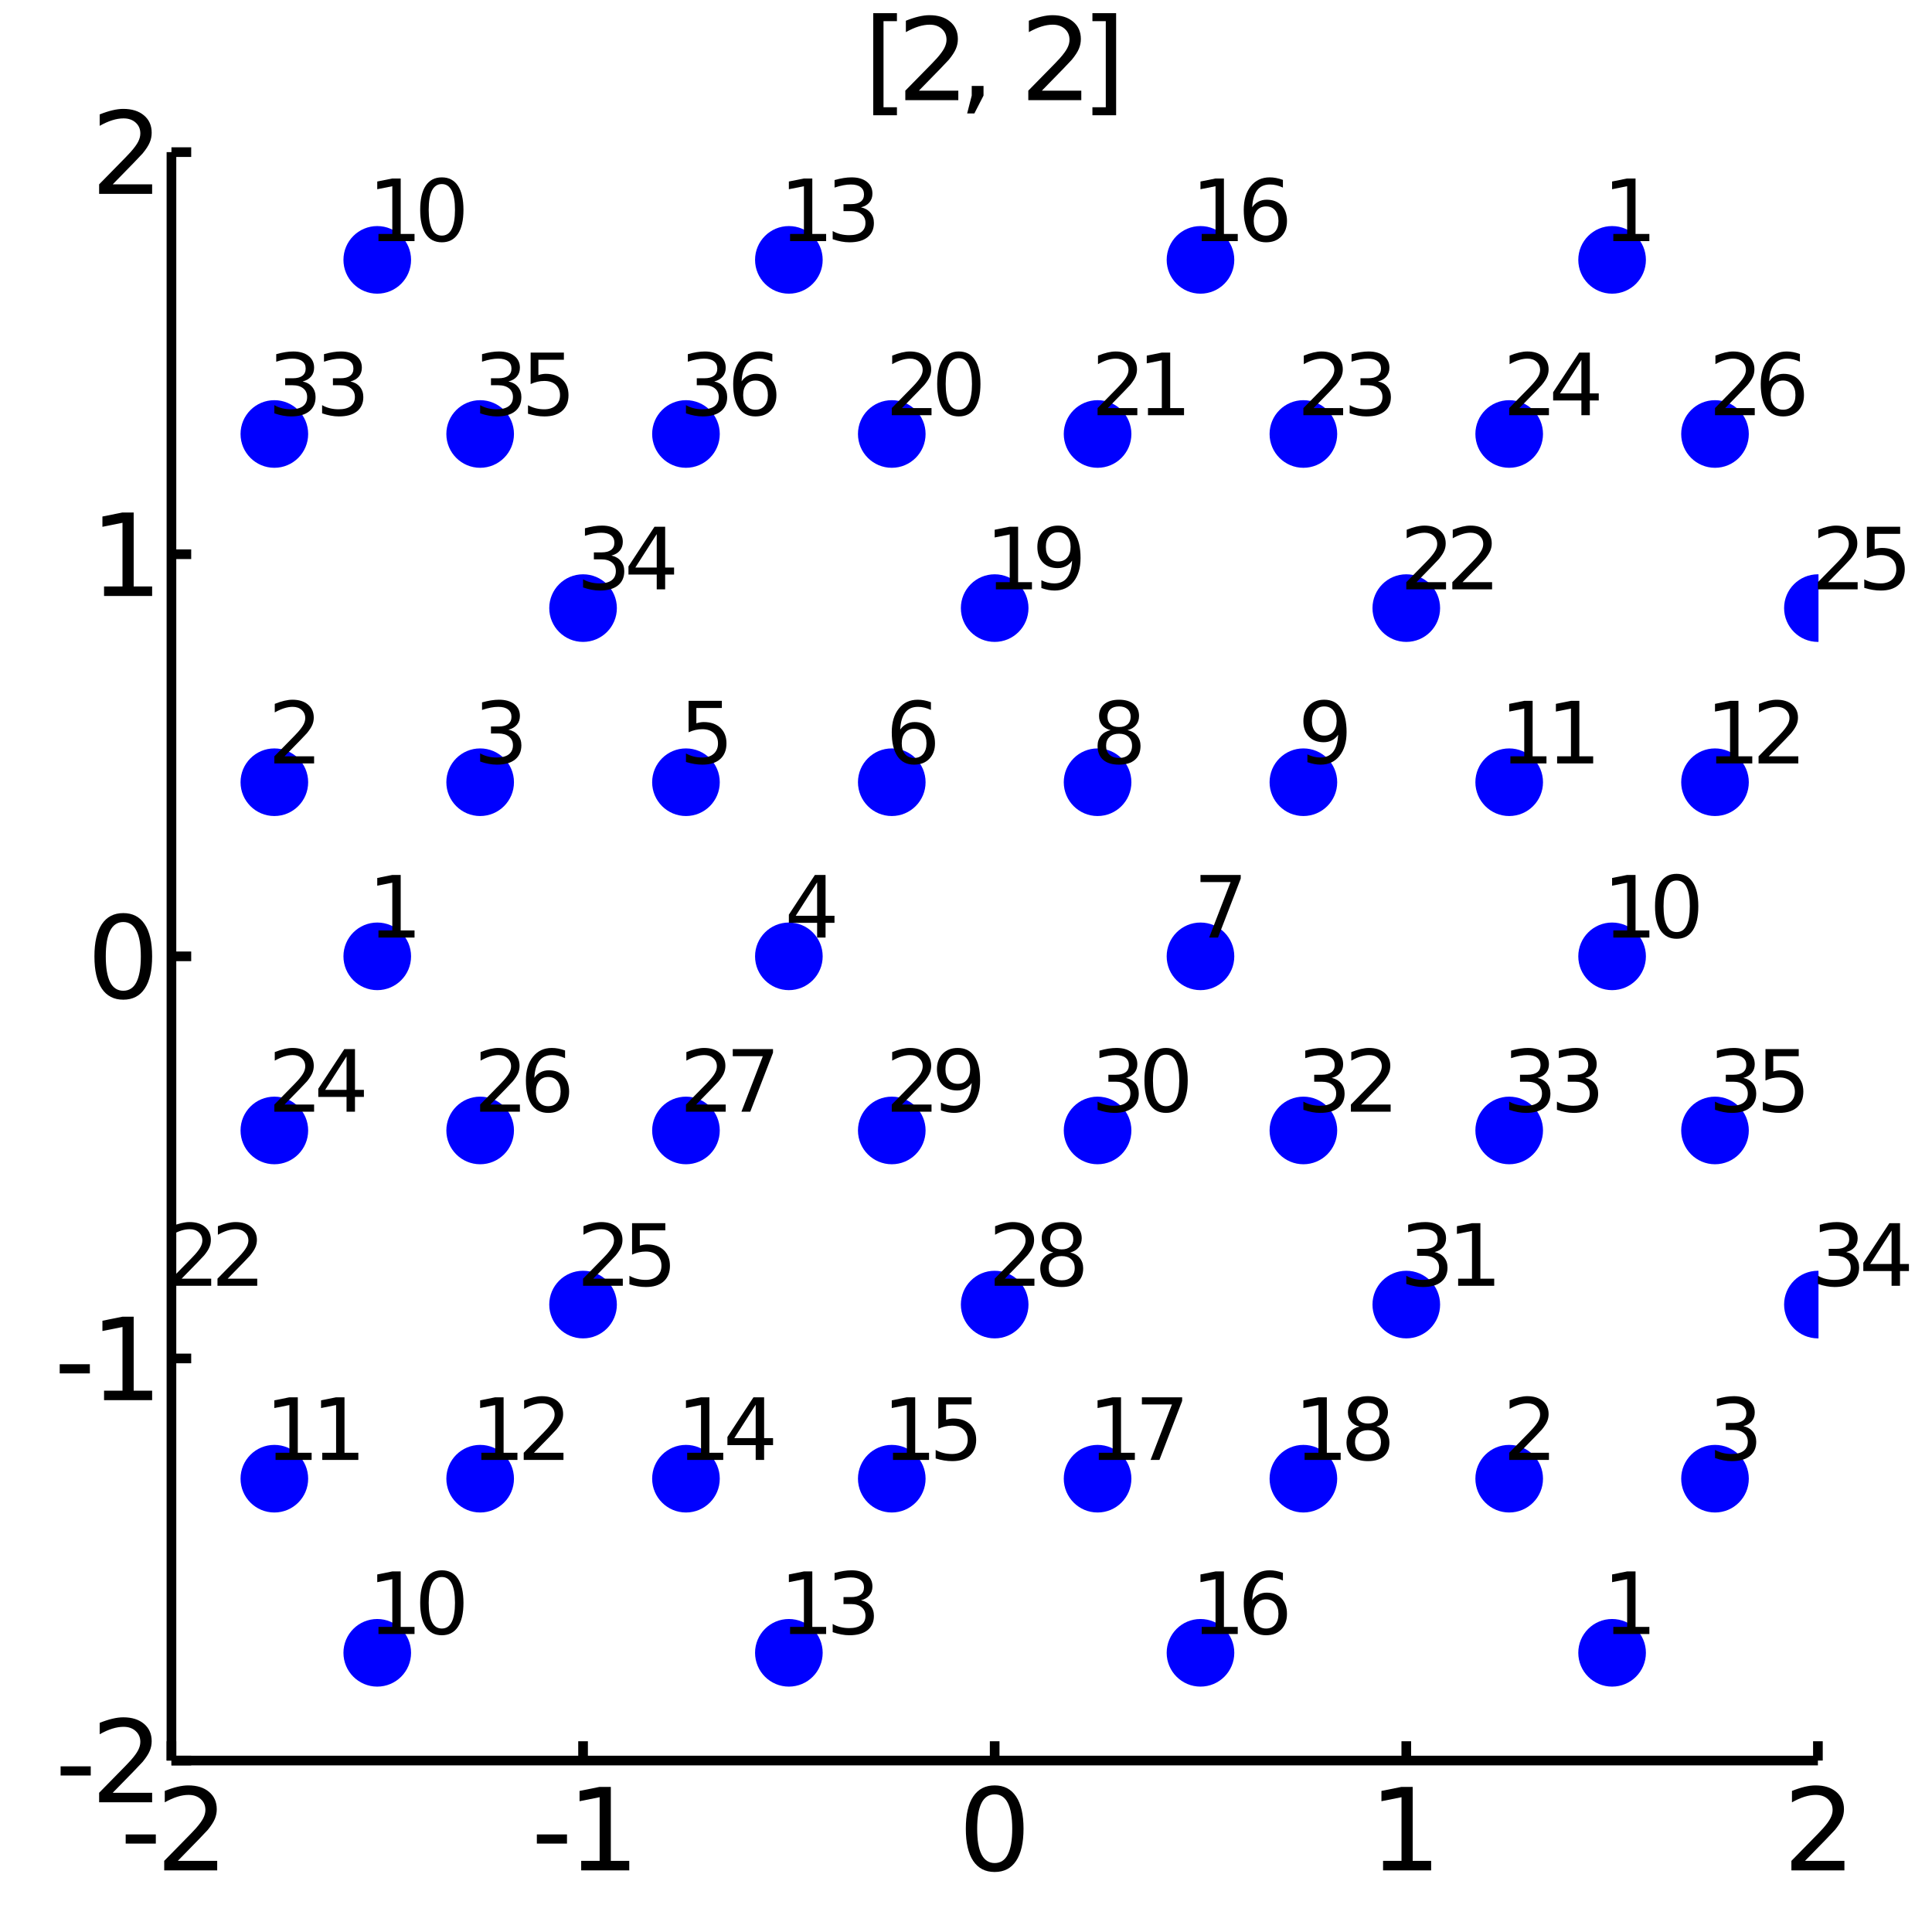 <?xml version="1.0" encoding="utf-8"?>
<svg xmlns="http://www.w3.org/2000/svg" xmlns:xlink="http://www.w3.org/1999/xlink" width="200" height="200" viewBox="0 0 800 800">
<rect x="0" y="0" width="800" height="800" fill="#808080" stroke="none"/>
<defs>
  <clipPath id="clip440">
    <rect x="0" y="0" width="800" height="800"/>
  </clipPath>
</defs>
<path clip-path="url(#clip440)" d="
M0 800 L800 800 L800 0 L0 0  Z
  " fill="#ffffff" fill-rule="evenodd" fill-opacity="1"/>
<defs>
  <clipPath id="clip441">
    <rect x="160" y="80" width="561" height="561"/>
  </clipPath>
</defs>
<path clip-path="url(#clip440)" d="
M70.992 729.008 L752.756 729.008 L752.756 62.992 L70.992 62.992  Z
  " fill="#ffffff" fill-rule="evenodd" fill-opacity="1"/>
<defs>
  <clipPath id="clip442">
    <rect x="70" y="62" width="683" height="667"/>
  </clipPath>
</defs>
<polyline clip-path="url(#clip440)" style="stroke:#000000; stroke-width:4; stroke-opacity:1; fill:none" points="
  70.992,729.008 752.756,729.008 
  "/>
<polyline clip-path="url(#clip440)" style="stroke:#000000; stroke-width:4; stroke-opacity:1; fill:none" points="
  70.992,729.008 70.992,62.992 
  "/>
<polyline clip-path="url(#clip440)" style="stroke:#000000; stroke-width:4; stroke-opacity:1; fill:none" points="
  70.992,729.008 70.992,721.016 
  "/>
<polyline clip-path="url(#clip440)" style="stroke:#000000; stroke-width:4; stroke-opacity:1; fill:none" points="
  241.433,729.008 241.433,721.016 
  "/>
<polyline clip-path="url(#clip440)" style="stroke:#000000; stroke-width:4; stroke-opacity:1; fill:none" points="
  411.874,729.008 411.874,721.016 
  "/>
<polyline clip-path="url(#clip440)" style="stroke:#000000; stroke-width:4; stroke-opacity:1; fill:none" points="
  582.315,729.008 582.315,721.016 
  "/>
<polyline clip-path="url(#clip440)" style="stroke:#000000; stroke-width:4; stroke-opacity:1; fill:none" points="
  752.756,729.008 752.756,721.016 
  "/>
<polyline clip-path="url(#clip440)" style="stroke:#000000; stroke-width:4; stroke-opacity:1; fill:none" points="
  70.992,729.008 79.173,729.008 
  "/>
<polyline clip-path="url(#clip440)" style="stroke:#000000; stroke-width:4; stroke-opacity:1; fill:none" points="
  70.992,562.504 79.173,562.504 
  "/>
<polyline clip-path="url(#clip440)" style="stroke:#000000; stroke-width:4; stroke-opacity:1; fill:none" points="
  70.992,396 79.173,396 
  "/>
<polyline clip-path="url(#clip440)" style="stroke:#000000; stroke-width:4; stroke-opacity:1; fill:none" points="
  70.992,229.496 79.173,229.496 
  "/>
<polyline clip-path="url(#clip440)" style="stroke:#000000; stroke-width:4; stroke-opacity:1; fill:none" points="
  70.992,62.992 79.173,62.992 
  "/>
<path clip-path="url(#clip440)" d="M 0 0 M52.045 759.596 L64.522 759.596 L64.522 763.392 L52.045 763.392 L52.045 759.596 Z" fill="#000000" fill-rule="evenodd" fill-opacity="1" /><path clip-path="url(#clip440)" d="M 0 0 M73.619 770.545 L89.939 770.545 L89.939 774.48 L67.995 774.48 L67.995 770.545 Q70.656 767.79 75.24 763.16 Q79.846 758.508 81.027 757.165 Q83.272 754.642 84.152 752.906 Q85.055 751.147 85.055 749.457 Q85.055 746.702 83.11 744.966 Q81.189 743.23 78.087 743.23 Q75.888 743.23 73.434 743.994 Q71.004 744.758 68.226 746.309 L68.226 741.587 Q71.05 740.452 73.504 739.874 Q75.957 739.295 77.994 739.295 Q83.365 739.295 86.559 741.98 Q89.754 744.665 89.754 749.156 Q89.754 751.286 88.943 753.207 Q88.156 755.105 86.05 757.698 Q85.471 758.369 82.369 761.586 Q79.267 764.781 73.619 770.545 Z" fill="#000000" fill-rule="evenodd" fill-opacity="1" /><path clip-path="url(#clip440)" d="M 0 0 M222.301 759.596 L234.778 759.596 L234.778 763.392 L222.301 763.392 L222.301 759.596 Z" fill="#000000" fill-rule="evenodd" fill-opacity="1" /><path clip-path="url(#clip440)" d="M 0 0 M240.658 770.545 L248.296 770.545 L248.296 744.179 L239.986 745.846 L239.986 741.587 L248.25 739.92 L252.926 739.92 L252.926 770.545 L260.565 770.545 L260.565 774.48 L240.658 774.48 L240.658 770.545 Z" fill="#000000" fill-rule="evenodd" fill-opacity="1" /><path clip-path="url(#clip440)" d="M 0 0 M411.874 742.999 Q408.263 742.999 406.434 746.563 Q404.629 750.105 404.629 757.235 Q404.629 764.341 406.434 767.906 Q408.263 771.447 411.874 771.447 Q415.508 771.447 417.314 767.906 Q419.142 764.341 419.142 757.235 Q419.142 750.105 417.314 746.563 Q415.508 742.999 411.874 742.999 M411.874 739.295 Q417.684 739.295 420.74 743.901 Q423.818 748.485 423.818 757.235 Q423.818 765.961 420.74 770.568 Q417.684 775.151 411.874 775.151 Q406.064 775.151 402.985 770.568 Q399.93 765.961 399.93 757.235 Q399.93 748.485 402.985 743.901 Q406.064 739.295 411.874 739.295 Z" fill="#000000" fill-rule="evenodd" fill-opacity="1" /><path clip-path="url(#clip440)" d="M 0 0 M572.697 770.545 L580.336 770.545 L580.336 744.179 L572.026 745.846 L572.026 741.587 L580.29 739.92 L584.965 739.92 L584.965 770.545 L592.604 770.545 L592.604 774.48 L572.697 774.48 L572.697 770.545 Z" fill="#000000" fill-rule="evenodd" fill-opacity="1" /><path clip-path="url(#clip440)" d="M 0 0 M747.409 770.545 L763.728 770.545 L763.728 774.48 L741.784 774.48 L741.784 770.545 Q744.446 767.79 749.029 763.16 Q753.636 758.508 754.816 757.165 Q757.061 754.642 757.941 752.906 Q758.844 751.147 758.844 749.457 Q758.844 746.702 756.899 744.966 Q754.978 743.23 751.876 743.23 Q749.677 743.23 747.224 743.994 Q744.793 744.758 742.015 746.309 L742.015 741.587 Q744.839 740.452 747.293 739.874 Q749.747 739.295 751.784 739.295 Q757.154 739.295 760.348 741.98 Q763.543 744.665 763.543 749.156 Q763.543 751.286 762.733 753.207 Q761.946 755.105 759.839 757.698 Q759.261 758.369 756.159 761.586 Q753.057 764.781 747.409 770.545 Z" fill="#000000" fill-rule="evenodd" fill-opacity="1" /><path clip-path="url(#clip440)" d="M 0 0 M25.099 731.404 L37.576 731.404 L37.576 735.2 L25.099 735.2 L25.099 731.404 Z" fill="#000000" fill-rule="evenodd" fill-opacity="1" /><path clip-path="url(#clip440)" d="M 0 0 M46.673 742.353 L62.992 742.353 L62.992 746.288 L41.048 746.288 L41.048 742.353 Q43.71 739.598 48.293 734.968 Q52.9 730.316 54.08 728.973 Q56.325 726.45 57.205 724.714 Q58.108 722.955 58.108 721.265 Q58.108 718.51 56.163 716.774 Q54.242 715.038 51.14 715.038 Q48.941 715.038 46.488 715.802 Q44.057 716.566 41.279 718.117 L41.279 713.395 Q44.103 712.26 46.557 711.682 Q49.011 711.103 51.048 711.103 Q56.418 711.103 59.612 713.788 Q62.807 716.473 62.807 720.964 Q62.807 723.094 61.997 725.015 Q61.21 726.913 59.103 729.506 Q58.525 730.177 55.423 733.394 Q52.321 736.589 46.673 742.353 Z" fill="#000000" fill-rule="evenodd" fill-opacity="1" /><path clip-path="url(#clip440)" d="M 0 0 M24.728 564.9 L37.205 564.9 L37.205 568.696 L24.728 568.696 L24.728 564.9 Z" fill="#000000" fill-rule="evenodd" fill-opacity="1" /><path clip-path="url(#clip440)" d="M 0 0 M43.085 575.849 L50.724 575.849 L50.724 549.483 L42.413 551.15 L42.413 546.891 L50.677 545.224 L55.353 545.224 L55.353 575.849 L62.992 575.849 L62.992 579.784 L43.085 579.784 L43.085 575.849 Z" fill="#000000" fill-rule="evenodd" fill-opacity="1" /><path clip-path="url(#clip440)" d="M 0 0 M51.048 381.799 Q47.437 381.799 45.608 385.363 Q43.802 388.905 43.802 396.035 Q43.802 403.141 45.608 406.706 Q47.437 410.248 51.048 410.248 Q54.682 410.248 56.487 406.706 Q58.316 403.141 58.316 396.035 Q58.316 388.905 56.487 385.363 Q54.682 381.799 51.048 381.799 M51.048 378.095 Q56.858 378.095 59.913 382.701 Q62.992 387.285 62.992 396.035 Q62.992 404.762 59.913 409.368 Q56.858 413.951 51.048 413.951 Q45.238 413.951 42.159 409.368 Q39.103 404.762 39.103 396.035 Q39.103 387.285 42.159 382.701 Q45.238 378.095 51.048 378.095 Z" fill="#000000" fill-rule="evenodd" fill-opacity="1" /><path clip-path="url(#clip440)" d="M 0 0 M43.085 242.841 L50.724 242.841 L50.724 216.475 L42.413 218.142 L42.413 213.883 L50.677 212.216 L55.353 212.216 L55.353 242.841 L62.992 242.841 L62.992 246.776 L43.085 246.776 L43.085 242.841 Z" fill="#000000" fill-rule="evenodd" fill-opacity="1" /><path clip-path="url(#clip440)" d="M 0 0 M46.673 76.337 L62.992 76.337 L62.992 80.272 L41.048 80.272 L41.048 76.337 Q43.71 73.582 48.293 68.953 Q52.9 64.3 54.08 62.957 Q56.325 60.434 57.205 58.698 Q58.108 56.939 58.108 55.249 Q58.108 52.495 56.163 50.758 Q54.242 49.022 51.14 49.022 Q48.941 49.022 46.488 49.786 Q44.057 50.55 41.279 52.101 L41.279 47.379 Q44.103 46.245 46.557 45.666 Q49.011 45.087 51.048 45.087 Q56.418 45.087 59.612 47.772 Q62.807 50.458 62.807 54.948 Q62.807 57.078 61.997 58.999 Q61.21 60.897 59.103 63.49 Q58.525 64.161 55.423 67.379 Q52.321 70.573 46.673 76.337 Z" fill="#000000" fill-rule="evenodd" fill-opacity="1" /><path clip-path="url(#clip440)" d="M 0 0 M361.585 5.454 L371.4 5.454 L371.4 8.764 L365.844 8.764 L365.844 44.412 L371.4 44.412 L371.4 47.722 L361.585 47.722 L361.585 5.454 Z" fill="#000000" fill-rule="evenodd" fill-opacity="1" /><path clip-path="url(#clip440)" d="M 0 0 M380.497 37.537 L396.816 37.537 L396.816 41.472 L374.872 41.472 L374.872 37.537 Q377.534 34.782 382.117 30.153 Q386.724 25.5 387.904 24.157 Q390.15 21.634 391.029 19.898 Q391.932 18.139 391.932 16.449 Q391.932 13.694 389.988 11.958 Q388.066 10.222 384.964 10.222 Q382.765 10.222 380.312 10.986 Q377.881 11.75 375.103 13.301 L375.103 8.579 Q377.927 7.444 380.381 6.866 Q382.835 6.287 384.872 6.287 Q390.242 6.287 393.437 8.972 Q396.631 11.657 396.631 16.148 Q396.631 18.278 395.821 20.199 Q395.034 22.097 392.927 24.69 Q392.349 25.361 389.247 28.579 Q386.145 31.773 380.497 37.537 Z" fill="#000000" fill-rule="evenodd" fill-opacity="1" /><path clip-path="url(#clip440)" d="M 0 0 M402.372 35.592 L407.256 35.592 L407.256 39.574 L403.46 46.981 L400.474 46.981 L402.372 39.574 L402.372 35.592 Z" fill="#000000" fill-rule="evenodd" fill-opacity="1" /><path clip-path="url(#clip440)" d="M 0 0 M431.423 37.537 L447.742 37.537 L447.742 41.472 L425.798 41.472 L425.798 37.537 Q428.46 34.782 433.043 30.153 Q437.649 25.5 438.83 24.157 Q441.075 21.634 441.955 19.898 Q442.858 18.139 442.858 16.449 Q442.858 13.694 440.913 11.958 Q438.992 10.222 435.89 10.222 Q433.691 10.222 431.237 10.986 Q428.807 11.75 426.029 13.301 L426.029 8.579 Q428.853 7.444 431.307 6.866 Q433.76 6.287 435.797 6.287 Q441.168 6.287 444.362 8.972 Q447.557 11.657 447.557 16.148 Q447.557 18.278 446.747 20.199 Q445.959 22.097 443.853 24.69 Q443.274 25.361 440.172 28.579 Q437.071 31.773 431.423 37.537 Z" fill="#000000" fill-rule="evenodd" fill-opacity="1" /><path clip-path="url(#clip440)" d="M 0 0 M462.163 5.454 L462.163 47.722 L452.348 47.722 L452.348 44.412 L457.881 44.412 L457.881 8.764 L452.348 8.764 L452.348 5.454 L462.163 5.454 Z" fill="#000000" fill-rule="evenodd" fill-opacity="1" /><circle clip-path="url(#clip442)" cx="667.535" cy="684.393" r="14" fill="#0000ff" fill-rule="evenodd" fill-opacity="1" stroke="none"/>
<circle clip-path="url(#clip442)" cx="624.925" cy="612.295" r="14" fill="#0000ff" fill-rule="evenodd" fill-opacity="1" stroke="none"/>
<circle clip-path="url(#clip442)" cx="710.146" cy="612.295" r="14" fill="#0000ff" fill-rule="evenodd" fill-opacity="1" stroke="none"/>
<circle clip-path="url(#clip442)" cx="156.213" cy="684.393" r="14" fill="#0000ff" fill-rule="evenodd" fill-opacity="1" stroke="none"/>
<circle clip-path="url(#clip442)" cx="113.602" cy="612.295" r="14" fill="#0000ff" fill-rule="evenodd" fill-opacity="1" stroke="none"/>
<circle clip-path="url(#clip442)" cx="198.823" cy="612.295" r="14" fill="#0000ff" fill-rule="evenodd" fill-opacity="1" stroke="none"/>
<circle clip-path="url(#clip442)" cx="326.654" cy="684.393" r="14" fill="#0000ff" fill-rule="evenodd" fill-opacity="1" stroke="none"/>
<circle clip-path="url(#clip442)" cx="284.043" cy="612.295" r="14" fill="#0000ff" fill-rule="evenodd" fill-opacity="1" stroke="none"/>
<circle clip-path="url(#clip442)" cx="369.264" cy="612.295" r="14" fill="#0000ff" fill-rule="evenodd" fill-opacity="1" stroke="none"/>
<circle clip-path="url(#clip442)" cx="497.094" cy="684.393" r="14" fill="#0000ff" fill-rule="evenodd" fill-opacity="1" stroke="none"/>
<circle clip-path="url(#clip442)" cx="454.484" cy="612.295" r="14" fill="#0000ff" fill-rule="evenodd" fill-opacity="1" stroke="none"/>
<circle clip-path="url(#clip442)" cx="539.705" cy="612.295" r="14" fill="#0000ff" fill-rule="evenodd" fill-opacity="1" stroke="none"/>
<circle clip-path="url(#clip442)" cx="411.874" cy="540.197" r="14" fill="#0000ff" fill-rule="evenodd" fill-opacity="1" stroke="none"/>
<circle clip-path="url(#clip442)" cx="369.264" cy="468.098" r="14" fill="#0000ff" fill-rule="evenodd" fill-opacity="1" stroke="none"/>
<circle clip-path="url(#clip442)" cx="454.484" cy="468.098" r="14" fill="#0000ff" fill-rule="evenodd" fill-opacity="1" stroke="none"/>
<circle clip-path="url(#clip442)" cx="582.315" cy="540.197" r="14" fill="#0000ff" fill-rule="evenodd" fill-opacity="1" stroke="none"/>
<circle clip-path="url(#clip442)" cx="539.705" cy="468.098" r="14" fill="#0000ff" fill-rule="evenodd" fill-opacity="1" stroke="none"/>
<circle clip-path="url(#clip442)" cx="624.925" cy="468.098" r="14" fill="#0000ff" fill-rule="evenodd" fill-opacity="1" stroke="none"/>
<path clip-path="url(#clip440)" d="M 0 0 M668.039 673.666 L673.768 673.666 L673.768 653.892 L667.535 655.142 L667.535 651.947 L673.733 650.697 L677.24 650.697 L677.24 673.666 L682.969 673.666 L682.969 676.617 L668.039 676.617 L668.039 673.666 Z" fill="#000000" fill-rule="evenodd" fill-opacity="1" /><path clip-path="url(#clip440)" d="M 0 0 M629.144 601.568 L641.383 601.568 L641.383 604.519 L624.925 604.519 L624.925 601.568 Q626.922 599.502 630.359 596.029 Q633.814 592.54 634.699 591.533 Q636.383 589.641 637.043 588.338 Q637.72 587.019 637.72 585.752 Q637.72 583.686 636.262 582.384 Q634.821 581.082 632.495 581.082 Q630.845 581.082 629.005 581.654 Q627.182 582.227 625.099 583.391 L625.099 579.849 Q627.217 578.998 629.057 578.564 Q630.897 578.13 632.425 578.13 Q636.453 578.13 638.849 580.144 Q641.245 582.158 641.245 585.526 Q641.245 587.123 640.637 588.564 Q640.047 589.988 638.467 591.932 Q638.033 592.436 635.706 594.849 Q633.38 597.245 629.144 601.568 Z" fill="#000000" fill-rule="evenodd" fill-opacity="1" /><path clip-path="url(#clip440)" d="M 0 0 M721.864 590.543 Q724.382 591.082 725.788 592.783 Q727.212 594.484 727.212 596.984 Q727.212 600.821 724.573 602.922 Q721.934 605.022 717.073 605.022 Q715.441 605.022 713.705 604.693 Q711.986 604.38 710.146 603.738 L710.146 600.352 Q711.604 601.203 713.34 601.637 Q715.076 602.071 716.969 602.071 Q720.267 602.071 721.986 600.769 Q723.722 599.467 723.722 596.984 Q723.722 594.693 722.107 593.408 Q720.51 592.106 717.646 592.106 L714.625 592.106 L714.625 589.224 L717.785 589.224 Q720.371 589.224 721.743 588.2 Q723.114 587.158 723.114 585.214 Q723.114 583.217 721.691 582.158 Q720.285 581.082 717.646 581.082 Q716.205 581.082 714.555 581.394 Q712.906 581.707 710.927 582.366 L710.927 579.241 Q712.923 578.686 714.66 578.408 Q716.413 578.13 717.958 578.13 Q721.951 578.13 724.278 579.953 Q726.604 581.759 726.604 584.849 Q726.604 587.002 725.371 588.495 Q724.139 589.97 721.864 590.543 Z" fill="#000000" fill-rule="evenodd" fill-opacity="1" /><path clip-path="url(#clip440)" d="M 0 0 M156.716 673.666 L162.445 673.666 L162.445 653.892 L156.213 655.142 L156.213 651.947 L162.41 650.697 L165.917 650.697 L165.917 673.666 L171.647 673.666 L171.647 676.617 L156.716 676.617 L156.716 673.666 Z" fill="#000000" fill-rule="evenodd" fill-opacity="1" /><path clip-path="url(#clip440)" d="M 0 0 M182.949 653.006 Q180.24 653.006 178.869 655.68 Q177.515 658.336 177.515 663.683 Q177.515 669.013 178.869 671.687 Q180.24 674.343 182.949 674.343 Q185.674 674.343 187.028 671.687 Q188.4 669.013 188.4 663.683 Q188.4 658.336 187.028 655.68 Q185.674 653.006 182.949 653.006 M182.949 650.229 Q187.306 650.229 189.598 653.683 Q191.907 657.121 191.907 663.683 Q191.907 670.228 189.598 673.683 Q187.306 677.121 182.949 677.121 Q178.591 677.121 176.282 673.683 Q173.99 670.228 173.99 663.683 Q173.99 657.121 176.282 653.683 Q178.591 650.229 182.949 650.229 Z" fill="#000000" fill-rule="evenodd" fill-opacity="1" /><path clip-path="url(#clip440)" d="M 0 0 M114.106 601.568 L119.835 601.568 L119.835 581.793 L113.602 583.043 L113.602 579.849 L119.8 578.599 L123.307 578.599 L123.307 601.568 L129.036 601.568 L129.036 604.519 L114.106 604.519 L114.106 601.568 Z" fill="#000000" fill-rule="evenodd" fill-opacity="1" /><path clip-path="url(#clip440)" d="M 0 0 M133.446 601.568 L139.175 601.568 L139.175 581.793 L132.943 583.043 L132.943 579.849 L139.14 578.599 L142.647 578.599 L142.647 601.568 L148.376 601.568 L148.376 604.519 L133.446 604.519 L133.446 601.568 Z" fill="#000000" fill-rule="evenodd" fill-opacity="1" /><path clip-path="url(#clip440)" d="M 0 0 M199.326 601.568 L205.055 601.568 L205.055 581.793 L198.823 583.043 L198.823 579.849 L205.021 578.599 L208.528 578.599 L208.528 601.568 L214.257 601.568 L214.257 604.519 L199.326 604.519 L199.326 601.568 Z" fill="#000000" fill-rule="evenodd" fill-opacity="1" /><path clip-path="url(#clip440)" d="M 0 0 M221.08 601.568 L233.319 601.568 L233.319 604.519 L216.861 604.519 L216.861 601.568 Q218.857 599.502 222.295 596.029 Q225.75 592.54 226.635 591.533 Q228.319 589.641 228.979 588.338 Q229.656 587.019 229.656 585.752 Q229.656 583.686 228.198 582.384 Q226.757 581.082 224.43 581.082 Q222.781 581.082 220.941 581.654 Q219.118 582.227 217.035 583.391 L217.035 579.849 Q219.153 578.998 220.993 578.564 Q222.833 578.13 224.361 578.13 Q228.389 578.13 230.784 580.144 Q233.18 582.158 233.18 585.526 Q233.18 587.123 232.573 588.564 Q231.982 589.988 230.403 591.932 Q229.969 592.436 227.642 594.849 Q225.316 597.245 221.08 601.568 Z" fill="#000000" fill-rule="evenodd" fill-opacity="1" /><path clip-path="url(#clip440)" d="M 0 0 M327.157 673.666 L332.886 673.666 L332.886 653.892 L326.654 655.142 L326.654 651.947 L332.851 650.697 L336.358 650.697 L336.358 673.666 L342.087 673.666 L342.087 676.617 L327.157 676.617 L327.157 673.666 Z" fill="#000000" fill-rule="evenodd" fill-opacity="1" /><path clip-path="url(#clip440)" d="M 0 0 M356.514 662.642 Q359.032 663.18 360.438 664.881 Q361.862 666.583 361.862 669.083 Q361.862 672.919 359.223 675.02 Q356.584 677.121 351.723 677.121 Q350.091 677.121 348.355 676.791 Q346.636 676.478 344.796 675.836 L344.796 672.451 Q346.254 673.301 347.99 673.735 Q349.726 674.169 351.619 674.169 Q354.917 674.169 356.636 672.867 Q358.372 671.565 358.372 669.083 Q358.372 666.791 356.758 665.506 Q355.16 664.204 352.296 664.204 L349.275 664.204 L349.275 661.322 L352.435 661.322 Q355.021 661.322 356.393 660.298 Q357.764 659.256 357.764 657.312 Q357.764 655.315 356.341 654.256 Q354.935 653.18 352.296 653.18 Q350.855 653.18 349.206 653.492 Q347.556 653.805 345.577 654.465 L345.577 651.34 Q347.574 650.784 349.31 650.506 Q351.063 650.229 352.608 650.229 Q356.601 650.229 358.928 652.051 Q361.254 653.857 361.254 656.947 Q361.254 659.1 360.021 660.593 Q358.789 662.069 356.514 662.642 Z" fill="#000000" fill-rule="evenodd" fill-opacity="1" /><path clip-path="url(#clip440)" d="M 0 0 M284.547 601.568 L290.276 601.568 L290.276 581.793 L284.043 583.043 L284.043 579.849 L290.241 578.599 L293.748 578.599 L293.748 601.568 L299.477 601.568 L299.477 604.519 L284.547 604.519 L284.547 601.568 Z" fill="#000000" fill-rule="evenodd" fill-opacity="1" /><path clip-path="url(#clip440)" d="M 0 0 M312.915 581.654 L304.061 595.491 L312.915 595.491 L312.915 581.654 M311.995 578.599 L316.404 578.599 L316.404 595.491 L320.102 595.491 L320.102 598.408 L316.404 598.408 L316.404 604.519 L312.915 604.519 L312.915 598.408 L301.213 598.408 L301.213 595.022 L311.995 578.599 Z" fill="#000000" fill-rule="evenodd" fill-opacity="1" /><path clip-path="url(#clip440)" d="M 0 0 M369.767 601.568 L375.496 601.568 L375.496 581.793 L369.264 583.043 L369.264 579.849 L375.462 578.599 L378.969 578.599 L378.969 601.568 L384.698 601.568 L384.698 604.519 L369.767 604.519 L369.767 601.568 Z" fill="#000000" fill-rule="evenodd" fill-opacity="1" /><path clip-path="url(#clip440)" d="M 0 0 M388.535 578.599 L402.302 578.599 L402.302 581.55 L391.746 581.55 L391.746 587.904 Q392.51 587.644 393.274 587.523 Q394.038 587.384 394.802 587.384 Q399.142 587.384 401.677 589.762 Q404.212 592.141 404.212 596.203 Q404.212 600.387 401.607 602.713 Q399.003 605.022 394.264 605.022 Q392.632 605.022 390.93 604.745 Q389.246 604.467 387.441 603.911 L387.441 600.387 Q389.003 601.238 390.67 601.654 Q392.337 602.071 394.194 602.071 Q397.198 602.071 398.951 600.491 Q400.705 598.911 400.705 596.203 Q400.705 593.495 398.951 591.915 Q397.198 590.335 394.194 590.335 Q392.788 590.335 391.382 590.648 Q389.993 590.96 388.535 591.62 L388.535 578.599 Z" fill="#000000" fill-rule="evenodd" fill-opacity="1" /><path clip-path="url(#clip440)" d="M 0 0 M497.598 673.666 L503.327 673.666 L503.327 653.892 L497.094 655.142 L497.094 651.947 L503.292 650.697 L506.799 650.697 L506.799 673.666 L512.528 673.666 L512.528 676.617 L497.598 676.617 L497.598 673.666 Z" fill="#000000" fill-rule="evenodd" fill-opacity="1" /><path clip-path="url(#clip440)" d="M 0 0 M524.264 662.26 Q521.903 662.26 520.515 663.874 Q519.143 665.489 519.143 668.301 Q519.143 671.096 520.515 672.728 Q521.903 674.343 524.264 674.343 Q526.626 674.343 527.997 672.728 Q529.386 671.096 529.386 668.301 Q529.386 665.489 527.997 663.874 Q526.626 662.26 524.264 662.26 M531.226 651.27 L531.226 654.465 Q529.907 653.84 528.553 653.51 Q527.216 653.18 525.896 653.18 Q522.424 653.18 520.584 655.524 Q518.761 657.867 518.501 662.607 Q519.525 661.097 521.07 660.298 Q522.615 659.482 524.473 659.482 Q528.379 659.482 530.636 661.86 Q532.91 664.222 532.91 668.301 Q532.91 672.294 530.549 674.708 Q528.188 677.121 524.264 677.121 Q519.768 677.121 517.39 673.683 Q515.011 670.228 515.011 663.683 Q515.011 657.538 517.928 653.892 Q520.844 650.229 525.758 650.229 Q527.077 650.229 528.414 650.489 Q529.768 650.749 531.226 651.27 Z" fill="#000000" fill-rule="evenodd" fill-opacity="1" /><path clip-path="url(#clip440)" d="M 0 0 M454.988 601.568 L460.717 601.568 L460.717 581.793 L454.484 583.043 L454.484 579.849 L460.682 578.599 L464.189 578.599 L464.189 601.568 L469.918 601.568 L469.918 604.519 L454.988 604.519 L454.988 601.568 Z" fill="#000000" fill-rule="evenodd" fill-opacity="1" /><path clip-path="url(#clip440)" d="M 0 0 M472.835 578.599 L489.501 578.599 L489.501 580.092 L480.092 604.519 L476.429 604.519 L485.283 581.55 L472.835 581.55 L472.835 578.599 Z" fill="#000000" fill-rule="evenodd" fill-opacity="1" /><path clip-path="url(#clip440)" d="M 0 0 M540.208 601.568 L545.937 601.568 L545.937 581.793 L539.705 583.043 L539.705 579.849 L545.903 578.599 L549.41 578.599 L549.41 601.568 L555.139 601.568 L555.139 604.519 L540.208 604.519 L540.208 601.568 Z" fill="#000000" fill-rule="evenodd" fill-opacity="1" /><path clip-path="url(#clip440)" d="M 0 0 M566.441 592.21 Q563.941 592.21 562.5 593.547 Q561.076 594.884 561.076 597.227 Q561.076 599.571 562.5 600.908 Q563.941 602.245 566.441 602.245 Q568.941 602.245 570.382 600.908 Q571.823 599.554 571.823 597.227 Q571.823 594.884 570.382 593.547 Q568.958 592.21 566.441 592.21 M562.934 590.717 Q560.677 590.161 559.409 588.616 Q558.159 587.071 558.159 584.849 Q558.159 581.741 560.364 579.936 Q562.587 578.13 566.441 578.13 Q570.312 578.13 572.517 579.936 Q574.722 581.741 574.722 584.849 Q574.722 587.071 573.455 588.616 Q572.205 590.161 569.965 590.717 Q572.5 591.307 573.906 593.026 Q575.33 594.745 575.33 597.227 Q575.33 600.995 573.021 603.009 Q570.729 605.022 566.441 605.022 Q562.153 605.022 559.844 603.009 Q557.552 600.995 557.552 597.227 Q557.552 594.745 558.975 593.026 Q560.399 591.307 562.934 590.717 M561.649 585.179 Q561.649 587.193 562.899 588.321 Q564.166 589.45 566.441 589.45 Q568.698 589.45 569.965 588.321 Q571.25 587.193 571.25 585.179 Q571.25 583.165 569.965 582.036 Q568.698 580.908 566.441 580.908 Q564.166 580.908 562.899 582.036 Q561.649 583.165 561.649 585.179 Z" fill="#000000" fill-rule="evenodd" fill-opacity="1" /><path clip-path="url(#clip440)" d="M 0 0 M416.093 529.469 L428.332 529.469 L428.332 532.421 L411.874 532.421 L411.874 529.469 Q413.871 527.403 417.308 523.931 Q420.763 520.442 421.648 519.435 Q423.332 517.542 423.992 516.24 Q424.669 514.921 424.669 513.653 Q424.669 511.587 423.211 510.285 Q421.77 508.983 419.443 508.983 Q417.794 508.983 415.954 509.556 Q414.131 510.129 412.048 511.292 L412.048 507.751 Q414.166 506.9 416.006 506.466 Q417.846 506.032 419.374 506.032 Q423.402 506.032 425.798 508.046 Q428.193 510.06 428.193 513.428 Q428.193 515.025 427.586 516.466 Q426.995 517.889 425.416 519.834 Q424.982 520.337 422.655 522.751 Q420.329 525.146 416.093 529.469 Z" fill="#000000" fill-rule="evenodd" fill-opacity="1" /><path clip-path="url(#clip440)" d="M 0 0 M439.634 520.112 Q437.134 520.112 435.693 521.448 Q434.27 522.785 434.27 525.129 Q434.27 527.473 435.693 528.81 Q437.134 530.146 439.634 530.146 Q442.134 530.146 443.575 528.81 Q445.016 527.455 445.016 525.129 Q445.016 522.785 443.575 521.448 Q442.152 520.112 439.634 520.112 M436.127 518.619 Q433.87 518.063 432.603 516.518 Q431.353 514.973 431.353 512.751 Q431.353 509.643 433.558 507.837 Q435.78 506.032 439.634 506.032 Q443.506 506.032 445.711 507.837 Q447.915 509.643 447.915 512.751 Q447.915 514.973 446.648 516.518 Q445.398 518.063 443.159 518.619 Q445.693 519.209 447.1 520.928 Q448.523 522.646 448.523 525.129 Q448.523 528.896 446.214 530.91 Q443.922 532.924 439.634 532.924 Q435.346 532.924 433.037 530.91 Q430.745 528.896 430.745 525.129 Q430.745 522.646 432.169 520.928 Q433.593 519.209 436.127 518.619 M434.843 513.08 Q434.843 515.094 436.093 516.223 Q437.36 517.351 439.634 517.351 Q441.891 517.351 443.159 516.223 Q444.443 515.094 444.443 513.08 Q444.443 511.067 443.159 509.938 Q441.891 508.81 439.634 508.81 Q437.36 508.81 436.093 509.938 Q434.843 511.067 434.843 513.08 Z" fill="#000000" fill-rule="evenodd" fill-opacity="1" /><path clip-path="url(#clip440)" d="M 0 0 M373.483 457.371 L385.722 457.371 L385.722 460.322 L369.264 460.322 L369.264 457.371 Q371.26 455.305 374.698 451.833 Q378.153 448.343 379.038 447.336 Q380.722 445.444 381.382 444.142 Q382.059 442.822 382.059 441.555 Q382.059 439.489 380.601 438.187 Q379.16 436.885 376.833 436.885 Q375.184 436.885 373.344 437.458 Q371.521 438.031 369.437 439.194 L369.437 435.652 Q371.555 434.802 373.396 434.368 Q375.236 433.934 376.764 433.934 Q380.791 433.934 383.187 435.947 Q385.583 437.961 385.583 441.329 Q385.583 442.927 384.976 444.368 Q384.385 445.791 382.805 447.736 Q382.371 448.239 380.045 450.652 Q377.719 453.048 373.483 457.371 Z" fill="#000000" fill-rule="evenodd" fill-opacity="1" /><path clip-path="url(#clip440)" d="M 0 0 M389.628 459.784 L389.628 456.59 Q390.948 457.215 392.302 457.545 Q393.656 457.874 394.958 457.874 Q398.43 457.874 400.253 455.548 Q402.093 453.204 402.354 448.447 Q401.347 449.94 399.802 450.739 Q398.257 451.538 396.382 451.538 Q392.493 451.538 390.219 449.194 Q387.962 446.833 387.962 442.753 Q387.962 438.76 390.323 436.347 Q392.684 433.934 396.607 433.934 Q401.104 433.934 403.465 437.388 Q405.843 440.826 405.843 447.388 Q405.843 453.517 402.927 457.18 Q400.028 460.826 395.114 460.826 Q393.795 460.826 392.441 460.565 Q391.087 460.305 389.628 459.784 M396.607 448.795 Q398.968 448.795 400.34 447.18 Q401.729 445.565 401.729 442.753 Q401.729 439.958 400.34 438.343 Q398.968 436.711 396.607 436.711 Q394.246 436.711 392.857 438.343 Q391.486 439.958 391.486 442.753 Q391.486 445.565 392.857 447.18 Q394.246 448.795 396.607 448.795 Z" fill="#000000" fill-rule="evenodd" fill-opacity="1" /><path clip-path="url(#clip440)" d="M 0 0 M466.203 446.347 Q468.72 446.885 470.127 448.586 Q471.55 450.288 471.55 452.788 Q471.55 456.624 468.911 458.725 Q466.272 460.826 461.411 460.826 Q459.779 460.826 458.043 460.496 Q456.325 460.183 454.484 459.541 L454.484 456.156 Q455.943 457.006 457.679 457.44 Q459.415 457.874 461.307 457.874 Q464.606 457.874 466.324 456.572 Q468.061 455.27 468.061 452.788 Q468.061 450.496 466.446 449.211 Q464.849 447.909 461.984 447.909 L458.963 447.909 L458.963 445.027 L462.123 445.027 Q464.71 445.027 466.081 444.003 Q467.453 442.961 467.453 441.017 Q467.453 439.02 466.029 437.961 Q464.623 436.885 461.984 436.885 Q460.543 436.885 458.894 437.197 Q457.245 437.51 455.265 438.17 L455.265 435.045 Q457.262 434.489 458.998 434.211 Q460.752 433.934 462.297 433.934 Q466.29 433.934 468.616 435.756 Q470.942 437.562 470.942 440.652 Q470.942 442.805 469.71 444.298 Q468.477 445.774 466.203 446.347 Z" fill="#000000" fill-rule="evenodd" fill-opacity="1" /><path clip-path="url(#clip440)" d="M 0 0 M482.852 436.711 Q480.144 436.711 478.772 439.385 Q477.418 442.041 477.418 447.388 Q477.418 452.718 478.772 455.392 Q480.144 458.048 482.852 458.048 Q485.578 458.048 486.932 455.392 Q488.304 452.718 488.304 447.388 Q488.304 442.041 486.932 439.385 Q485.578 436.711 482.852 436.711 M482.852 433.934 Q487.21 433.934 489.501 437.388 Q491.81 440.826 491.81 447.388 Q491.81 453.933 489.501 457.388 Q487.21 460.826 482.852 460.826 Q478.495 460.826 476.186 457.388 Q473.894 453.933 473.894 447.388 Q473.894 440.826 476.186 437.388 Q478.495 433.934 482.852 433.934 Z" fill="#000000" fill-rule="evenodd" fill-opacity="1" /><path clip-path="url(#clip440)" d="M 0 0 M594.034 518.445 Q596.551 518.983 597.957 520.685 Q599.381 522.386 599.381 524.886 Q599.381 528.723 596.742 530.823 Q594.103 532.924 589.242 532.924 Q587.61 532.924 585.874 532.594 Q584.155 532.282 582.315 531.639 L582.315 528.254 Q583.773 529.105 585.509 529.539 Q587.245 529.973 589.138 529.973 Q592.436 529.973 594.155 528.671 Q595.891 527.369 595.891 524.886 Q595.891 522.594 594.277 521.31 Q592.679 520.008 589.815 520.008 L586.794 520.008 L586.794 517.126 L589.954 517.126 Q592.541 517.126 593.912 516.101 Q595.284 515.06 595.284 513.115 Q595.284 511.119 593.86 510.06 Q592.454 508.983 589.815 508.983 Q588.374 508.983 586.725 509.296 Q585.075 509.608 583.096 510.268 L583.096 507.143 Q585.093 506.587 586.829 506.31 Q588.582 506.032 590.127 506.032 Q594.12 506.032 596.447 507.855 Q598.773 509.66 598.773 512.751 Q598.773 514.903 597.541 516.396 Q596.308 517.872 594.034 518.445 Z" fill="#000000" fill-rule="evenodd" fill-opacity="1" /><path clip-path="url(#clip440)" d="M 0 0 M603.791 529.469 L609.52 529.469 L609.52 509.695 L603.287 510.945 L603.287 507.751 L609.485 506.501 L612.992 506.501 L612.992 529.469 L618.721 529.469 L618.721 532.421 L603.791 532.421 L603.791 529.469 Z" fill="#000000" fill-rule="evenodd" fill-opacity="1" /><path clip-path="url(#clip440)" d="M 0 0 M551.423 446.347 Q553.941 446.885 555.347 448.586 Q556.771 450.288 556.771 452.788 Q556.771 456.624 554.132 458.725 Q551.493 460.826 546.632 460.826 Q545 460.826 543.264 460.496 Q541.545 460.183 539.705 459.541 L539.705 456.156 Q541.163 457.006 542.899 457.44 Q544.635 457.874 546.528 457.874 Q549.826 457.874 551.545 456.572 Q553.281 455.27 553.281 452.788 Q553.281 450.496 551.666 449.211 Q550.069 447.909 547.205 447.909 L544.184 447.909 L544.184 445.027 L547.344 445.027 Q549.93 445.027 551.302 444.003 Q552.673 442.961 552.673 441.017 Q552.673 439.02 551.25 437.961 Q549.844 436.885 547.205 436.885 Q545.764 436.885 544.114 437.197 Q542.465 437.51 540.486 438.17 L540.486 435.045 Q542.482 434.489 544.219 434.211 Q545.972 433.934 547.517 433.934 Q551.51 433.934 553.837 435.756 Q556.163 437.562 556.163 440.652 Q556.163 442.805 554.93 444.298 Q553.698 445.774 551.423 446.347 Z" fill="#000000" fill-rule="evenodd" fill-opacity="1" /><path clip-path="url(#clip440)" d="M 0 0 M563.593 457.371 L575.833 457.371 L575.833 460.322 L559.375 460.322 L559.375 457.371 Q561.371 455.305 564.809 451.833 Q568.264 448.343 569.149 447.336 Q570.833 445.444 571.493 444.142 Q572.17 442.822 572.17 441.555 Q572.17 439.489 570.712 438.187 Q569.271 436.885 566.944 436.885 Q565.295 436.885 563.455 437.458 Q561.632 438.031 559.548 439.194 L559.548 435.652 Q561.666 434.802 563.507 434.368 Q565.347 433.934 566.875 433.934 Q570.902 433.934 573.298 435.947 Q575.694 437.961 575.694 441.329 Q575.694 442.927 575.086 444.368 Q574.496 445.791 572.916 447.736 Q572.482 448.239 570.156 450.652 Q567.83 453.048 563.593 457.371 Z" fill="#000000" fill-rule="evenodd" fill-opacity="1" /><path clip-path="url(#clip440)" d="M 0 0 M636.644 446.347 Q639.161 446.885 640.567 448.586 Q641.991 450.288 641.991 452.788 Q641.991 456.624 639.352 458.725 Q636.713 460.826 631.852 460.826 Q630.22 460.826 628.484 460.496 Q626.765 460.183 624.925 459.541 L624.925 456.156 Q626.384 457.006 628.12 457.44 Q629.856 457.874 631.748 457.874 Q635.047 457.874 636.765 456.572 Q638.502 455.27 638.502 452.788 Q638.502 450.496 636.887 449.211 Q635.29 447.909 632.425 447.909 L629.404 447.909 L629.404 445.027 L632.564 445.027 Q635.151 445.027 636.522 444.003 Q637.894 442.961 637.894 441.017 Q637.894 439.02 636.47 437.961 Q635.064 436.885 632.425 436.885 Q630.984 436.885 629.335 437.197 Q627.686 437.51 625.706 438.17 L625.706 435.045 Q627.703 434.489 629.439 434.211 Q631.193 433.934 632.738 433.934 Q636.731 433.934 639.057 435.756 Q641.383 437.562 641.383 440.652 Q641.383 442.805 640.151 444.298 Q638.918 445.774 636.644 446.347 Z" fill="#000000" fill-rule="evenodd" fill-opacity="1" /><path clip-path="url(#clip440)" d="M 0 0 M656.418 446.347 Q658.935 446.885 660.342 448.586 Q661.765 450.288 661.765 452.788 Q661.765 456.624 659.126 458.725 Q656.488 460.826 651.626 460.826 Q649.995 460.826 648.258 460.496 Q646.54 460.183 644.699 459.541 L644.699 456.156 Q646.158 457.006 647.894 457.44 Q649.63 457.874 651.522 457.874 Q654.821 457.874 656.54 456.572 Q658.276 455.27 658.276 452.788 Q658.276 450.496 656.661 449.211 Q655.064 447.909 652.199 447.909 L649.179 447.909 L649.179 445.027 L652.338 445.027 Q654.925 445.027 656.297 444.003 Q657.668 442.961 657.668 441.017 Q657.668 439.02 656.244 437.961 Q654.838 436.885 652.199 436.885 Q650.758 436.885 649.109 437.197 Q647.46 437.51 645.481 438.17 L645.481 435.045 Q647.477 434.489 649.213 434.211 Q650.967 433.934 652.512 433.934 Q656.505 433.934 658.831 435.756 Q661.158 437.562 661.158 440.652 Q661.158 442.805 659.925 444.298 Q658.692 445.774 656.418 446.347 Z" fill="#000000" fill-rule="evenodd" fill-opacity="1" /><circle clip-path="url(#clip442)" cx="156.213" cy="396" r="14" fill="#0000ff" fill-rule="evenodd" fill-opacity="1" stroke="none"/>
<circle clip-path="url(#clip442)" cx="113.602" cy="323.902" r="14" fill="#0000ff" fill-rule="evenodd" fill-opacity="1" stroke="none"/>
<circle clip-path="url(#clip442)" cx="198.823" cy="323.902" r="14" fill="#0000ff" fill-rule="evenodd" fill-opacity="1" stroke="none"/>
<circle clip-path="url(#clip442)" cx="326.654" cy="396" r="14" fill="#0000ff" fill-rule="evenodd" fill-opacity="1" stroke="none"/>
<circle clip-path="url(#clip442)" cx="284.043" cy="323.902" r="14" fill="#0000ff" fill-rule="evenodd" fill-opacity="1" stroke="none"/>
<circle clip-path="url(#clip442)" cx="369.264" cy="323.902" r="14" fill="#0000ff" fill-rule="evenodd" fill-opacity="1" stroke="none"/>
<circle clip-path="url(#clip442)" cx="113.602" cy="468.098" r="14" fill="#0000ff" fill-rule="evenodd" fill-opacity="1" stroke="none"/>
<circle clip-path="url(#clip442)" cx="241.433" cy="540.197" r="14" fill="#0000ff" fill-rule="evenodd" fill-opacity="1" stroke="none"/>
<circle clip-path="url(#clip442)" cx="198.823" cy="468.098" r="14" fill="#0000ff" fill-rule="evenodd" fill-opacity="1" stroke="none"/>
<circle clip-path="url(#clip442)" cx="284.043" cy="468.098" r="14" fill="#0000ff" fill-rule="evenodd" fill-opacity="1" stroke="none"/>
<circle clip-path="url(#clip442)" cx="113.602" cy="179.705" r="14" fill="#0000ff" fill-rule="evenodd" fill-opacity="1" stroke="none"/>
<path clip-path="url(#clip440)" d="M 0 0 M156.716 385.273 L162.445 385.273 L162.445 365.498 L156.213 366.748 L156.213 363.554 L162.41 362.304 L165.917 362.304 L165.917 385.273 L171.647 385.273 L171.647 388.224 L156.716 388.224 L156.716 385.273 Z" fill="#000000" fill-rule="evenodd" fill-opacity="1" /><path clip-path="url(#clip440)" d="M 0 0 M117.821 313.174 L130.061 313.174 L130.061 316.126 L113.602 316.126 L113.602 313.174 Q115.599 311.108 119.036 307.636 Q122.491 304.147 123.377 303.14 Q125.061 301.247 125.72 299.945 Q126.397 298.626 126.397 297.358 Q126.397 295.292 124.939 293.99 Q123.498 292.688 121.172 292.688 Q119.522 292.688 117.682 293.261 Q115.859 293.834 113.776 294.997 L113.776 291.456 Q115.894 290.605 117.734 290.171 Q119.575 289.737 121.102 289.737 Q125.13 289.737 127.526 291.751 Q129.922 293.765 129.922 297.133 Q129.922 298.73 129.314 300.171 Q128.724 301.595 127.144 303.539 Q126.71 304.042 124.384 306.456 Q122.057 308.851 117.821 313.174 Z" fill="#000000" fill-rule="evenodd" fill-opacity="1" /><path clip-path="url(#clip440)" d="M 0 0 M210.542 302.15 Q213.059 302.688 214.465 304.39 Q215.889 306.091 215.889 308.591 Q215.889 312.428 213.25 314.528 Q210.611 316.629 205.75 316.629 Q204.118 316.629 202.382 316.299 Q200.663 315.987 198.823 315.344 L198.823 311.959 Q200.281 312.81 202.017 313.244 Q203.753 313.678 205.646 313.678 Q208.944 313.678 210.663 312.376 Q212.399 311.074 212.399 308.591 Q212.399 306.299 210.785 305.015 Q209.187 303.713 206.323 303.713 L203.302 303.713 L203.302 300.831 L206.462 300.831 Q209.048 300.831 210.42 299.806 Q211.792 298.765 211.792 296.82 Q211.792 294.824 210.368 293.765 Q208.962 292.688 206.323 292.688 Q204.882 292.688 203.233 293.001 Q201.583 293.313 199.604 293.973 L199.604 290.848 Q201.601 290.292 203.337 290.015 Q205.09 289.737 206.635 289.737 Q210.628 289.737 212.955 291.56 Q215.281 293.365 215.281 296.456 Q215.281 298.608 214.048 300.101 Q212.816 301.577 210.542 302.15 Z" fill="#000000" fill-rule="evenodd" fill-opacity="1" /><path clip-path="url(#clip440)" d="M 0 0 M338.355 365.36 L329.501 379.196 L338.355 379.196 L338.355 365.36 M337.435 362.304 L341.844 362.304 L341.844 379.196 L345.542 379.196 L345.542 382.113 L341.844 382.113 L341.844 388.224 L338.355 388.224 L338.355 382.113 L326.654 382.113 L326.654 378.728 L337.435 362.304 Z" fill="#000000" fill-rule="evenodd" fill-opacity="1" /><path clip-path="url(#clip440)" d="M 0 0 M285.137 290.206 L298.904 290.206 L298.904 293.157 L288.349 293.157 L288.349 299.511 Q289.113 299.251 289.877 299.129 Q290.64 298.99 291.404 298.99 Q295.745 298.99 298.279 301.369 Q300.814 303.747 300.814 307.81 Q300.814 311.994 298.21 314.32 Q295.606 316.629 290.866 316.629 Q289.234 316.629 287.533 316.351 Q285.849 316.074 284.043 315.518 L284.043 311.994 Q285.606 312.844 287.272 313.261 Q288.939 313.678 290.797 313.678 Q293.8 313.678 295.554 312.098 Q297.307 310.518 297.307 307.81 Q297.307 305.101 295.554 303.522 Q293.8 301.942 290.797 301.942 Q289.391 301.942 287.984 302.254 Q286.595 302.567 285.137 303.226 L285.137 290.206 Z" fill="#000000" fill-rule="evenodd" fill-opacity="1" /><path clip-path="url(#clip440)" d="M 0 0 M378.517 301.768 Q376.156 301.768 374.767 303.383 Q373.396 304.997 373.396 307.81 Q373.396 310.605 374.767 312.237 Q376.156 313.851 378.517 313.851 Q380.878 313.851 382.25 312.237 Q383.639 310.605 383.639 307.81 Q383.639 304.997 382.25 303.383 Q380.878 301.768 378.517 301.768 M385.479 290.779 L385.479 293.973 Q384.16 293.348 382.805 293.018 Q381.469 292.688 380.149 292.688 Q376.677 292.688 374.837 295.032 Q373.014 297.376 372.753 302.115 Q373.778 300.605 375.323 299.806 Q376.868 298.99 378.726 298.99 Q382.632 298.99 384.889 301.369 Q387.163 303.73 387.163 307.81 Q387.163 311.803 384.802 314.216 Q382.441 316.629 378.517 316.629 Q374.021 316.629 371.642 313.192 Q369.264 309.737 369.264 303.192 Q369.264 297.046 372.18 293.4 Q375.097 289.737 380.01 289.737 Q381.33 289.737 382.666 289.997 Q384.021 290.258 385.479 290.779 Z" fill="#000000" fill-rule="evenodd" fill-opacity="1" /><path clip-path="url(#clip440)" d="M 0 0 M75.211 529.469 L87.45 529.469 L87.45 532.421 L70.992 532.421 L70.992 529.469 Q72.989 527.403 76.426 523.931 Q79.881 520.442 80.766 519.435 Q82.45 517.542 83.11 516.24 Q83.787 514.921 83.787 513.653 Q83.787 511.587 82.329 510.285 Q80.888 508.983 78.561 508.983 Q76.912 508.983 75.072 509.556 Q73.249 510.129 71.166 511.292 L71.166 507.751 Q73.284 506.9 75.124 506.466 Q76.964 506.032 78.492 506.032 Q82.52 506.032 84.916 508.046 Q87.311 510.06 87.311 513.428 Q87.311 515.025 86.704 516.466 Q86.114 517.889 84.534 519.834 Q84.1 520.337 81.773 522.751 Q79.447 525.146 75.211 529.469 Z" fill="#000000" fill-rule="evenodd" fill-opacity="1" /><path clip-path="url(#clip440)" d="M 0 0 M94.273 529.469 L106.513 529.469 L106.513 532.421 L90.055 532.421 L90.055 529.469 Q92.051 527.403 95.489 523.931 Q98.943 520.442 99.829 519.435 Q101.513 517.542 102.173 516.24 Q102.85 514.921 102.85 513.653 Q102.85 511.587 101.391 510.285 Q99.95 508.983 97.624 508.983 Q95.975 508.983 94.134 509.556 Q92.311 510.129 90.228 511.292 L90.228 507.751 Q92.346 506.9 94.186 506.466 Q96.027 506.032 97.555 506.032 Q101.582 506.032 103.978 508.046 Q106.374 510.06 106.374 513.428 Q106.374 515.025 105.766 516.466 Q105.176 517.889 103.596 519.834 Q103.162 520.337 100.836 522.751 Q98.509 525.146 94.273 529.469 Z" fill="#000000" fill-rule="evenodd" fill-opacity="1" /><path clip-path="url(#clip440)" d="M 0 0 M117.821 457.371 L130.061 457.371 L130.061 460.322 L113.602 460.322 L113.602 457.371 Q115.599 455.305 119.036 451.833 Q122.491 448.343 123.377 447.336 Q125.061 445.444 125.72 444.142 Q126.397 442.822 126.397 441.555 Q126.397 439.489 124.939 438.187 Q123.498 436.885 121.172 436.885 Q119.522 436.885 117.682 437.458 Q115.859 438.031 113.776 439.194 L113.776 435.652 Q115.894 434.802 117.734 434.368 Q119.575 433.934 121.102 433.934 Q125.13 433.934 127.526 435.947 Q129.922 437.961 129.922 441.329 Q129.922 442.927 129.314 444.368 Q128.724 445.791 127.144 447.736 Q126.71 448.239 124.384 450.652 Q122.057 453.048 117.821 457.371 Z" fill="#000000" fill-rule="evenodd" fill-opacity="1" /><path clip-path="url(#clip440)" d="M 0 0 M143.498 437.458 L134.644 451.295 L143.498 451.295 L143.498 437.458 M142.578 434.402 L146.988 434.402 L146.988 451.295 L150.685 451.295 L150.685 454.211 L146.988 454.211 L146.988 460.322 L143.498 460.322 L143.498 454.211 L131.797 454.211 L131.797 450.826 L142.578 434.402 Z" fill="#000000" fill-rule="evenodd" fill-opacity="1" /><path clip-path="url(#clip440)" d="M 0 0 M245.652 529.469 L257.891 529.469 L257.891 532.421 L241.433 532.421 L241.433 529.469 Q243.43 527.403 246.867 523.931 Q250.322 520.442 251.207 519.435 Q252.891 517.542 253.551 516.24 Q254.228 514.921 254.228 513.653 Q254.228 511.587 252.77 510.285 Q251.329 508.983 249.002 508.983 Q247.353 508.983 245.513 509.556 Q243.69 510.129 241.607 511.292 L241.607 507.751 Q243.725 506.9 245.565 506.466 Q247.405 506.032 248.933 506.032 Q252.961 506.032 255.357 508.046 Q257.752 510.06 257.752 513.428 Q257.752 515.025 257.145 516.466 Q256.555 517.889 254.975 519.834 Q254.541 520.337 252.214 522.751 Q249.888 525.146 245.652 529.469 Z" fill="#000000" fill-rule="evenodd" fill-opacity="1" /><path clip-path="url(#clip440)" d="M 0 0 M261.728 506.501 L275.495 506.501 L275.495 509.452 L264.94 509.452 L264.94 515.806 Q265.704 515.546 266.468 515.424 Q267.232 515.285 267.995 515.285 Q272.336 515.285 274.87 517.664 Q277.405 520.042 277.405 524.105 Q277.405 528.289 274.801 530.615 Q272.197 532.924 267.457 532.924 Q265.825 532.924 264.124 532.646 Q262.44 532.369 260.634 531.813 L260.634 528.289 Q262.197 529.139 263.864 529.556 Q265.53 529.973 267.388 529.973 Q270.391 529.973 272.145 528.393 Q273.898 526.813 273.898 524.105 Q273.898 521.396 272.145 519.817 Q270.391 518.237 267.388 518.237 Q265.982 518.237 264.575 518.549 Q263.186 518.862 261.728 519.521 L261.728 506.501 Z" fill="#000000" fill-rule="evenodd" fill-opacity="1" /><path clip-path="url(#clip440)" d="M 0 0 M203.042 457.371 L215.281 457.371 L215.281 460.322 L198.823 460.322 L198.823 457.371 Q200.819 455.305 204.257 451.833 Q207.712 448.343 208.597 447.336 Q210.281 445.444 210.941 444.142 Q211.618 442.822 211.618 441.555 Q211.618 439.489 210.16 438.187 Q208.719 436.885 206.392 436.885 Q204.743 436.885 202.903 437.458 Q201.08 438.031 198.996 439.194 L198.996 435.652 Q201.114 434.802 202.955 434.368 Q204.795 433.934 206.323 433.934 Q210.351 433.934 212.746 435.947 Q215.142 437.961 215.142 441.329 Q215.142 442.927 214.535 444.368 Q213.944 445.791 212.364 447.736 Q211.93 448.239 209.604 450.652 Q207.278 453.048 203.042 457.371 Z" fill="#000000" fill-rule="evenodd" fill-opacity="1" /><path clip-path="url(#clip440)" d="M 0 0 M227.017 445.965 Q224.656 445.965 223.267 447.579 Q221.896 449.194 221.896 452.006 Q221.896 454.802 223.267 456.433 Q224.656 458.048 227.017 458.048 Q229.378 458.048 230.75 456.433 Q232.139 454.802 232.139 452.006 Q232.139 449.194 230.75 447.579 Q229.378 445.965 227.017 445.965 M233.979 434.975 L233.979 438.17 Q232.659 437.545 231.305 437.215 Q229.969 436.885 228.649 436.885 Q225.177 436.885 223.337 439.229 Q221.514 441.572 221.253 446.312 Q222.278 444.802 223.823 444.003 Q225.368 443.187 227.225 443.187 Q231.132 443.187 233.389 445.565 Q235.663 447.927 235.663 452.006 Q235.663 455.999 233.302 458.413 Q230.941 460.826 227.017 460.826 Q222.521 460.826 220.142 457.388 Q217.764 453.933 217.764 447.388 Q217.764 441.243 220.68 437.597 Q223.597 433.934 228.51 433.934 Q229.83 433.934 231.166 434.194 Q232.521 434.454 233.979 434.975 Z" fill="#000000" fill-rule="evenodd" fill-opacity="1" /><path clip-path="url(#clip440)" d="M 0 0 M288.262 457.371 L300.502 457.371 L300.502 460.322 L284.043 460.322 L284.043 457.371 Q286.04 455.305 289.477 451.833 Q292.932 448.343 293.818 447.336 Q295.502 445.444 296.161 444.142 Q296.838 442.822 296.838 441.555 Q296.838 439.489 295.38 438.187 Q293.939 436.885 291.613 436.885 Q289.963 436.885 288.123 437.458 Q286.3 438.031 284.217 439.194 L284.217 435.652 Q286.335 434.802 288.175 434.368 Q290.015 433.934 291.543 433.934 Q295.571 433.934 297.967 435.947 Q300.363 437.961 300.363 441.329 Q300.363 442.927 299.755 444.368 Q299.165 445.791 297.585 447.736 Q297.151 448.239 294.824 450.652 Q292.498 453.048 288.262 457.371 Z" fill="#000000" fill-rule="evenodd" fill-opacity="1" /><path clip-path="url(#clip440)" d="M 0 0 M303.418 434.402 L320.085 434.402 L320.085 435.895 L310.675 460.322 L307.012 460.322 L315.866 437.354 L303.418 437.354 L303.418 434.402 Z" fill="#000000" fill-rule="evenodd" fill-opacity="1" /><path clip-path="url(#clip440)" d="M 0 0 M125.321 157.953 Q127.838 158.492 129.245 160.193 Q130.668 161.894 130.668 164.394 Q130.668 168.231 128.029 170.332 Q125.39 172.433 120.529 172.433 Q118.897 172.433 117.161 172.103 Q115.443 171.79 113.602 171.148 L113.602 167.762 Q115.061 168.613 116.797 169.047 Q118.533 169.481 120.425 169.481 Q123.724 169.481 125.443 168.179 Q127.179 166.877 127.179 164.394 Q127.179 162.103 125.564 160.818 Q123.967 159.516 121.102 159.516 L118.082 159.516 L118.082 156.634 L121.241 156.634 Q123.828 156.634 125.2 155.61 Q126.571 154.568 126.571 152.624 Q126.571 150.627 125.147 149.568 Q123.741 148.492 121.102 148.492 Q119.661 148.492 118.012 148.804 Q116.363 149.117 114.384 149.776 L114.384 146.651 Q116.38 146.096 118.116 145.818 Q119.87 145.54 121.415 145.54 Q125.408 145.54 127.734 147.363 Q130.061 149.169 130.061 152.259 Q130.061 154.412 128.828 155.905 Q127.595 157.381 125.321 157.953 Z" fill="#000000" fill-rule="evenodd" fill-opacity="1" /><path clip-path="url(#clip440)" d="M 0 0 M145.095 157.953 Q147.613 158.492 149.019 160.193 Q150.442 161.894 150.442 164.394 Q150.442 168.231 147.804 170.332 Q145.165 172.433 140.304 172.433 Q138.672 172.433 136.936 172.103 Q135.217 171.79 133.377 171.148 L133.377 167.762 Q134.835 168.613 136.571 169.047 Q138.307 169.481 140.199 169.481 Q143.498 169.481 145.217 168.179 Q146.953 166.877 146.953 164.394 Q146.953 162.103 145.338 160.818 Q143.741 159.516 140.877 159.516 L137.856 159.516 L137.856 156.634 L141.015 156.634 Q143.602 156.634 144.974 155.61 Q146.345 154.568 146.345 152.624 Q146.345 150.627 144.922 149.568 Q143.515 148.492 140.877 148.492 Q139.436 148.492 137.786 148.804 Q136.137 149.117 134.158 149.776 L134.158 146.651 Q136.154 146.096 137.89 145.818 Q139.644 145.54 141.189 145.54 Q145.182 145.54 147.508 147.363 Q149.835 149.169 149.835 152.259 Q149.835 154.412 148.602 155.905 Q147.37 157.381 145.095 157.953 Z" fill="#000000" fill-rule="evenodd" fill-opacity="1" /><circle clip-path="url(#clip442)" cx="667.535" cy="396" r="14" fill="#0000ff" fill-rule="evenodd" fill-opacity="1" stroke="none"/>
<circle clip-path="url(#clip442)" cx="624.925" cy="323.902" r="14" fill="#0000ff" fill-rule="evenodd" fill-opacity="1" stroke="none"/>
<circle clip-path="url(#clip442)" cx="710.146" cy="323.902" r="14" fill="#0000ff" fill-rule="evenodd" fill-opacity="1" stroke="none"/>
<circle clip-path="url(#clip442)" cx="752.756" cy="540.197" r="14" fill="#0000ff" fill-rule="evenodd" fill-opacity="1" stroke="none"/>
<circle clip-path="url(#clip442)" cx="710.146" cy="468.098" r="14" fill="#0000ff" fill-rule="evenodd" fill-opacity="1" stroke="none"/>
<path clip-path="url(#clip440)" d="M 0 0 M668.039 385.273 L673.768 385.273 L673.768 365.498 L667.535 366.748 L667.535 363.554 L673.733 362.304 L677.24 362.304 L677.24 385.273 L682.969 385.273 L682.969 388.224 L668.039 388.224 L668.039 385.273 Z" fill="#000000" fill-rule="evenodd" fill-opacity="1" /><path clip-path="url(#clip440)" d="M 0 0 M694.271 364.613 Q691.563 364.613 690.192 367.287 Q688.837 369.943 688.837 375.29 Q688.837 380.62 690.192 383.293 Q691.563 385.95 694.271 385.95 Q696.997 385.95 698.351 383.293 Q699.723 380.62 699.723 375.29 Q699.723 369.943 698.351 367.287 Q696.997 364.613 694.271 364.613 M694.271 361.835 Q698.629 361.835 700.921 365.29 Q703.23 368.728 703.23 375.29 Q703.23 381.835 700.921 385.29 Q698.629 388.727 694.271 388.727 Q689.914 388.727 687.605 385.29 Q685.313 381.835 685.313 375.29 Q685.313 368.728 687.605 365.29 Q689.914 361.835 694.271 361.835 Z" fill="#000000" fill-rule="evenodd" fill-opacity="1" /><path clip-path="url(#clip440)" d="M 0 0 M625.429 313.174 L631.158 313.174 L631.158 293.4 L624.925 294.65 L624.925 291.456 L631.123 290.206 L634.63 290.206 L634.63 313.174 L640.359 313.174 L640.359 316.126 L625.429 316.126 L625.429 313.174 Z" fill="#000000" fill-rule="evenodd" fill-opacity="1" /><path clip-path="url(#clip440)" d="M 0 0 M644.769 313.174 L650.498 313.174 L650.498 293.4 L644.265 294.65 L644.265 291.456 L650.463 290.206 L653.97 290.206 L653.97 313.174 L659.699 313.174 L659.699 316.126 L644.769 316.126 L644.769 313.174 Z" fill="#000000" fill-rule="evenodd" fill-opacity="1" /><path clip-path="url(#clip440)" d="M 0 0 M710.649 313.174 L716.378 313.174 L716.378 293.4 L710.146 294.65 L710.146 291.456 L716.344 290.206 L719.85 290.206 L719.85 313.174 L725.58 313.174 L725.58 316.126 L710.649 316.126 L710.649 313.174 Z" fill="#000000" fill-rule="evenodd" fill-opacity="1" /><path clip-path="url(#clip440)" d="M 0 0 M732.402 313.174 L744.642 313.174 L744.642 316.126 L728.184 316.126 L728.184 313.174 Q730.18 311.108 733.618 307.636 Q737.073 304.147 737.958 303.14 Q739.642 301.247 740.302 299.945 Q740.979 298.626 740.979 297.358 Q740.979 295.292 739.521 293.99 Q738.08 292.688 735.753 292.688 Q734.104 292.688 732.264 293.261 Q730.441 293.834 728.357 294.997 L728.357 291.456 Q730.475 290.605 732.316 290.171 Q734.156 289.737 735.684 289.737 Q739.711 289.737 742.107 291.751 Q744.503 293.765 744.503 297.133 Q744.503 298.73 743.895 300.171 Q743.305 301.595 741.725 303.539 Q741.291 304.042 738.965 306.456 Q736.639 308.851 732.402 313.174 Z" fill="#000000" fill-rule="evenodd" fill-opacity="1" /><path clip-path="url(#clip440)" d="M 0 0 M764.475 518.445 Q766.992 518.983 768.398 520.685 Q769.822 522.386 769.822 524.886 Q769.822 528.723 767.183 530.823 Q764.544 532.924 759.683 532.924 Q758.051 532.924 756.315 532.594 Q754.596 532.282 752.756 531.639 L752.756 528.254 Q754.214 529.105 755.95 529.539 Q757.686 529.973 759.579 529.973 Q762.877 529.973 764.596 528.671 Q766.332 527.369 766.332 524.886 Q766.332 522.594 764.718 521.31 Q763.12 520.008 760.256 520.008 L757.235 520.008 L757.235 517.126 L760.395 517.126 Q762.982 517.126 764.353 516.101 Q765.725 515.06 765.725 513.115 Q765.725 511.119 764.301 510.06 Q762.895 508.983 760.256 508.983 Q758.815 508.983 757.166 509.296 Q755.516 509.608 753.537 510.268 L753.537 507.143 Q755.534 506.587 757.27 506.31 Q759.023 506.032 760.568 506.032 Q764.561 506.032 766.888 507.855 Q769.214 509.66 769.214 512.751 Q769.214 514.903 767.982 516.396 Q766.749 517.872 764.475 518.445 Z" fill="#000000" fill-rule="evenodd" fill-opacity="1" /><path clip-path="url(#clip440)" d="M 0 0 M783.259 509.556 L774.405 523.393 L783.259 523.393 L783.259 509.556 M782.339 506.501 L786.749 506.501 L786.749 523.393 L790.447 523.393 L790.447 526.31 L786.749 526.31 L786.749 532.421 L783.259 532.421 L783.259 526.31 L771.558 526.31 L771.558 522.924 L782.339 506.501 Z" fill="#000000" fill-rule="evenodd" fill-opacity="1" /><path clip-path="url(#clip440)" d="M 0 0 M721.864 446.347 Q724.382 446.885 725.788 448.586 Q727.212 450.288 727.212 452.788 Q727.212 456.624 724.573 458.725 Q721.934 460.826 717.073 460.826 Q715.441 460.826 713.705 460.496 Q711.986 460.183 710.146 459.541 L710.146 456.156 Q711.604 457.006 713.34 457.44 Q715.076 457.874 716.969 457.874 Q720.267 457.874 721.986 456.572 Q723.722 455.27 723.722 452.788 Q723.722 450.496 722.107 449.211 Q720.51 447.909 717.646 447.909 L714.625 447.909 L714.625 445.027 L717.785 445.027 Q720.371 445.027 721.743 444.003 Q723.114 442.961 723.114 441.017 Q723.114 439.02 721.691 437.961 Q720.285 436.885 717.646 436.885 Q716.205 436.885 714.555 437.197 Q712.906 437.51 710.927 438.17 L710.927 435.045 Q712.923 434.489 714.66 434.211 Q716.413 433.934 717.958 433.934 Q721.951 433.934 724.278 435.756 Q726.604 437.562 726.604 440.652 Q726.604 442.805 725.371 444.298 Q724.139 445.774 721.864 446.347 Z" fill="#000000" fill-rule="evenodd" fill-opacity="1" /><path clip-path="url(#clip440)" d="M 0 0 M731.048 434.402 L744.816 434.402 L744.816 437.354 L734.26 437.354 L734.26 443.708 Q735.024 443.447 735.788 443.326 Q736.552 443.187 737.316 443.187 Q741.656 443.187 744.191 445.565 Q746.725 447.944 746.725 452.006 Q746.725 456.19 744.121 458.517 Q741.517 460.826 736.777 460.826 Q735.146 460.826 733.444 460.548 Q731.76 460.27 729.955 459.715 L729.955 456.19 Q731.517 457.041 733.184 457.458 Q734.85 457.874 736.708 457.874 Q739.711 457.874 741.465 456.295 Q743.218 454.715 743.218 452.006 Q743.218 449.298 741.465 447.718 Q739.711 446.138 736.708 446.138 Q735.302 446.138 733.896 446.451 Q732.507 446.763 731.048 447.423 L731.048 434.402 Z" fill="#000000" fill-rule="evenodd" fill-opacity="1" /><circle clip-path="url(#clip442)" cx="667.535" cy="107.607" r="14" fill="#0000ff" fill-rule="evenodd" fill-opacity="1" stroke="none"/>
<circle clip-path="url(#clip442)" cx="497.094" cy="396" r="14" fill="#0000ff" fill-rule="evenodd" fill-opacity="1" stroke="none"/>
<circle clip-path="url(#clip442)" cx="454.484" cy="323.902" r="14" fill="#0000ff" fill-rule="evenodd" fill-opacity="1" stroke="none"/>
<circle clip-path="url(#clip442)" cx="539.705" cy="323.902" r="14" fill="#0000ff" fill-rule="evenodd" fill-opacity="1" stroke="none"/>
<circle clip-path="url(#clip442)" cx="156.213" cy="107.607" r="14" fill="#0000ff" fill-rule="evenodd" fill-opacity="1" stroke="none"/>
<circle clip-path="url(#clip442)" cx="326.654" cy="107.607" r="14" fill="#0000ff" fill-rule="evenodd" fill-opacity="1" stroke="none"/>
<circle clip-path="url(#clip442)" cx="497.094" cy="107.607" r="14" fill="#0000ff" fill-rule="evenodd" fill-opacity="1" stroke="none"/>
<circle clip-path="url(#clip442)" cx="411.874" cy="251.803" r="14" fill="#0000ff" fill-rule="evenodd" fill-opacity="1" stroke="none"/>
<circle clip-path="url(#clip442)" cx="369.264" cy="179.705" r="14" fill="#0000ff" fill-rule="evenodd" fill-opacity="1" stroke="none"/>
<circle clip-path="url(#clip442)" cx="454.484" cy="179.705" r="14" fill="#0000ff" fill-rule="evenodd" fill-opacity="1" stroke="none"/>
<circle clip-path="url(#clip442)" cx="582.315" cy="251.803" r="14" fill="#0000ff" fill-rule="evenodd" fill-opacity="1" stroke="none"/>
<circle clip-path="url(#clip442)" cx="539.705" cy="179.705" r="14" fill="#0000ff" fill-rule="evenodd" fill-opacity="1" stroke="none"/>
<circle clip-path="url(#clip442)" cx="624.925" cy="179.705" r="14" fill="#0000ff" fill-rule="evenodd" fill-opacity="1" stroke="none"/>
<circle clip-path="url(#clip442)" cx="752.756" cy="251.803" r="14" fill="#0000ff" fill-rule="evenodd" fill-opacity="1" stroke="none"/>
<circle clip-path="url(#clip442)" cx="710.146" cy="179.705" r="14" fill="#0000ff" fill-rule="evenodd" fill-opacity="1" stroke="none"/>
<circle clip-path="url(#clip442)" cx="241.433" cy="251.803" r="14" fill="#0000ff" fill-rule="evenodd" fill-opacity="1" stroke="none"/>
<circle clip-path="url(#clip442)" cx="198.823" cy="179.705" r="14" fill="#0000ff" fill-rule="evenodd" fill-opacity="1" stroke="none"/>
<circle clip-path="url(#clip442)" cx="284.043" cy="179.705" r="14" fill="#0000ff" fill-rule="evenodd" fill-opacity="1" stroke="none"/>
<path clip-path="url(#clip440)" d="M 0 0 M668.039 96.879 L673.768 96.879 L673.768 77.105 L667.535 78.355 L667.535 75.161 L673.733 73.911 L677.24 73.911 L677.24 96.879 L682.969 96.879 L682.969 99.831 L668.039 99.831 L668.039 96.879 Z" fill="#000000" fill-rule="evenodd" fill-opacity="1" /><path clip-path="url(#clip440)" d="M 0 0 M497.094 362.304 L513.761 362.304 L513.761 363.797 L504.351 388.224 L500.688 388.224 L509.542 365.255 L497.094 365.255 L497.094 362.304 Z" fill="#000000" fill-rule="evenodd" fill-opacity="1" /><path clip-path="url(#clip440)" d="M 0 0 M463.373 303.817 Q460.873 303.817 459.432 305.154 Q458.009 306.49 458.009 308.834 Q458.009 311.178 459.432 312.515 Q460.873 313.851 463.373 313.851 Q465.873 313.851 467.314 312.515 Q468.755 311.16 468.755 308.834 Q468.755 306.49 467.314 305.154 Q465.89 303.817 463.373 303.817 M459.866 302.324 Q457.609 301.768 456.342 300.223 Q455.092 298.678 455.092 296.456 Q455.092 293.348 457.297 291.542 Q459.519 289.737 463.373 289.737 Q467.245 289.737 469.449 291.542 Q471.654 293.348 471.654 296.456 Q471.654 298.678 470.387 300.223 Q469.137 301.768 466.897 302.324 Q469.432 302.914 470.838 304.633 Q472.262 306.351 472.262 308.834 Q472.262 312.601 469.953 314.615 Q467.661 316.629 463.373 316.629 Q459.085 316.629 456.776 314.615 Q454.484 312.601 454.484 308.834 Q454.484 306.351 455.908 304.633 Q457.331 302.914 459.866 302.324 M458.581 296.786 Q458.581 298.799 459.831 299.928 Q461.099 301.056 463.373 301.056 Q465.63 301.056 466.897 299.928 Q468.182 298.799 468.182 296.786 Q468.182 294.772 466.897 293.643 Q465.63 292.515 463.373 292.515 Q461.099 292.515 459.831 293.643 Q458.581 294.772 458.581 296.786 Z" fill="#000000" fill-rule="evenodd" fill-opacity="1" /><path clip-path="url(#clip440)" d="M 0 0 M541.371 315.587 L541.371 312.393 Q542.691 313.018 544.045 313.348 Q545.399 313.678 546.701 313.678 Q550.173 313.678 551.996 311.351 Q553.837 309.008 554.097 304.251 Q553.09 305.744 551.545 306.542 Q550 307.341 548.125 307.341 Q544.236 307.341 541.962 304.997 Q539.705 302.636 539.705 298.556 Q539.705 294.563 542.066 292.15 Q544.427 289.737 548.351 289.737 Q552.847 289.737 555.208 293.192 Q557.587 296.629 557.587 303.192 Q557.587 309.32 554.67 312.983 Q551.771 316.629 546.857 316.629 Q545.538 316.629 544.184 316.369 Q542.83 316.108 541.371 315.587 M548.351 304.598 Q550.712 304.598 552.083 302.983 Q553.472 301.369 553.472 298.556 Q553.472 295.761 552.083 294.147 Q550.712 292.515 548.351 292.515 Q545.989 292.515 544.601 294.147 Q543.229 295.761 543.229 298.556 Q543.229 301.369 544.601 302.983 Q545.989 304.598 548.351 304.598 Z" fill="#000000" fill-rule="evenodd" fill-opacity="1" /><path clip-path="url(#clip440)" d="M 0 0 M156.716 96.879 L162.445 96.879 L162.445 77.105 L156.213 78.355 L156.213 75.161 L162.41 73.911 L165.917 73.911 L165.917 96.879 L171.647 96.879 L171.647 99.831 L156.716 99.831 L156.716 96.879 Z" fill="#000000" fill-rule="evenodd" fill-opacity="1" /><path clip-path="url(#clip440)" d="M 0 0 M182.949 76.22 Q180.24 76.22 178.869 78.893 Q177.515 81.55 177.515 86.897 Q177.515 92.227 178.869 94.9 Q180.24 97.556 182.949 97.556 Q185.674 97.556 187.028 94.9 Q188.4 92.227 188.4 86.897 Q188.4 81.55 187.028 78.893 Q185.674 76.22 182.949 76.22 M182.949 73.442 Q187.306 73.442 189.598 76.897 Q191.907 80.334 191.907 86.897 Q191.907 93.442 189.598 96.897 Q187.306 100.334 182.949 100.334 Q178.591 100.334 176.282 96.897 Q173.99 93.442 173.99 86.897 Q173.99 80.334 176.282 76.897 Q178.591 73.442 182.949 73.442 Z" fill="#000000" fill-rule="evenodd" fill-opacity="1" /><path clip-path="url(#clip440)" d="M 0 0 M327.157 96.879 L332.886 96.879 L332.886 77.105 L326.654 78.355 L326.654 75.161 L332.851 73.911 L336.358 73.911 L336.358 96.879 L342.087 96.879 L342.087 99.831 L327.157 99.831 L327.157 96.879 Z" fill="#000000" fill-rule="evenodd" fill-opacity="1" /><path clip-path="url(#clip440)" d="M 0 0 M356.514 85.855 Q359.032 86.393 360.438 88.095 Q361.862 89.796 361.862 92.296 Q361.862 96.133 359.223 98.234 Q356.584 100.334 351.723 100.334 Q350.091 100.334 348.355 100.004 Q346.636 99.692 344.796 99.049 L344.796 95.664 Q346.254 96.515 347.99 96.949 Q349.726 97.383 351.619 97.383 Q354.917 97.383 356.636 96.081 Q358.372 94.779 358.372 92.296 Q358.372 90.004 356.758 88.72 Q355.16 87.418 352.296 87.418 L349.275 87.418 L349.275 84.536 L352.435 84.536 Q355.021 84.536 356.393 83.511 Q357.764 82.47 357.764 80.525 Q357.764 78.529 356.341 77.47 Q354.935 76.393 352.296 76.393 Q350.855 76.393 349.206 76.706 Q347.556 77.018 345.577 77.678 L345.577 74.553 Q347.574 73.998 349.31 73.72 Q351.063 73.442 352.608 73.442 Q356.601 73.442 358.928 75.265 Q361.254 77.07 361.254 80.161 Q361.254 82.314 360.021 83.806 Q358.789 85.282 356.514 85.855 Z" fill="#000000" fill-rule="evenodd" fill-opacity="1" /><path clip-path="url(#clip440)" d="M 0 0 M497.598 96.879 L503.327 96.879 L503.327 77.105 L497.094 78.355 L497.094 75.161 L503.292 73.911 L506.799 73.911 L506.799 96.879 L512.528 96.879 L512.528 99.831 L497.598 99.831 L497.598 96.879 Z" fill="#000000" fill-rule="evenodd" fill-opacity="1" /><path clip-path="url(#clip440)" d="M 0 0 M524.264 85.473 Q521.903 85.473 520.515 87.088 Q519.143 88.702 519.143 91.515 Q519.143 94.31 520.515 95.942 Q521.903 97.556 524.264 97.556 Q526.626 97.556 527.997 95.942 Q529.386 94.31 529.386 91.515 Q529.386 88.702 527.997 87.088 Q526.626 85.473 524.264 85.473 M531.226 74.484 L531.226 77.678 Q529.907 77.053 528.553 76.723 Q527.216 76.393 525.896 76.393 Q522.424 76.393 520.584 78.737 Q518.761 81.081 518.501 85.82 Q519.525 84.31 521.07 83.511 Q522.615 82.695 524.473 82.695 Q528.379 82.695 530.636 85.074 Q532.91 87.435 532.91 91.515 Q532.91 95.508 530.549 97.921 Q528.188 100.334 524.264 100.334 Q519.768 100.334 517.39 96.897 Q515.011 93.442 515.011 86.897 Q515.011 80.751 517.928 77.105 Q520.844 73.442 525.758 73.442 Q527.077 73.442 528.414 73.702 Q529.768 73.963 531.226 74.484 Z" fill="#000000" fill-rule="evenodd" fill-opacity="1" /><path clip-path="url(#clip440)" d="M 0 0 M412.377 241.076 L418.107 241.076 L418.107 221.302 L411.874 222.552 L411.874 219.357 L418.072 218.107 L421.579 218.107 L421.579 241.076 L427.308 241.076 L427.308 244.027 L412.377 244.027 L412.377 241.076 Z" fill="#000000" fill-rule="evenodd" fill-opacity="1" /><path clip-path="url(#clip440)" d="M 0 0 M431.214 243.489 L431.214 240.295 Q432.534 240.92 433.888 241.25 Q435.242 241.579 436.544 241.579 Q440.016 241.579 441.839 239.253 Q443.679 236.909 443.94 232.152 Q442.933 233.645 441.388 234.444 Q439.843 235.243 437.968 235.243 Q434.079 235.243 431.804 232.899 Q429.548 230.538 429.548 226.458 Q429.548 222.465 431.909 220.052 Q434.27 217.639 438.193 217.639 Q442.69 217.639 445.051 221.093 Q447.429 224.531 447.429 231.093 Q447.429 237.222 444.513 240.885 Q441.613 244.531 436.7 244.531 Q435.381 244.531 434.027 244.27 Q432.673 244.01 431.214 243.489 M438.193 232.5 Q440.554 232.5 441.926 230.885 Q443.315 229.27 443.315 226.458 Q443.315 223.663 441.926 222.048 Q440.554 220.416 438.193 220.416 Q435.832 220.416 434.443 222.048 Q433.072 223.663 433.072 226.458 Q433.072 229.27 434.443 230.885 Q435.832 232.5 438.193 232.5 Z" fill="#000000" fill-rule="evenodd" fill-opacity="1" /><path clip-path="url(#clip440)" d="M 0 0 M373.483 168.978 L385.722 168.978 L385.722 171.929 L369.264 171.929 L369.264 168.978 Q371.26 166.912 374.698 163.44 Q378.153 159.95 379.038 158.943 Q380.722 157.051 381.382 155.749 Q382.059 154.429 382.059 153.162 Q382.059 151.096 380.601 149.794 Q379.16 148.492 376.833 148.492 Q375.184 148.492 373.344 149.065 Q371.521 149.637 369.437 150.801 L369.437 147.259 Q371.555 146.408 373.396 145.974 Q375.236 145.54 376.764 145.54 Q380.791 145.54 383.187 147.554 Q385.583 149.568 385.583 152.936 Q385.583 154.533 384.976 155.974 Q384.385 157.398 382.805 159.342 Q382.371 159.846 380.045 162.259 Q377.719 164.655 373.483 168.978 Z" fill="#000000" fill-rule="evenodd" fill-opacity="1" /><path clip-path="url(#clip440)" d="M 0 0 M397.024 148.318 Q394.316 148.318 392.944 150.992 Q391.59 153.648 391.59 158.995 Q391.59 164.325 392.944 166.999 Q394.316 169.655 397.024 169.655 Q399.75 169.655 401.104 166.999 Q402.475 164.325 402.475 158.995 Q402.475 153.648 401.104 150.992 Q399.75 148.318 397.024 148.318 M397.024 145.54 Q401.382 145.54 403.673 148.995 Q405.982 152.433 405.982 158.995 Q405.982 165.54 403.673 168.995 Q401.382 172.433 397.024 172.433 Q392.666 172.433 390.357 168.995 Q388.066 165.54 388.066 158.995 Q388.066 152.433 390.357 148.995 Q392.666 145.54 397.024 145.54 Z" fill="#000000" fill-rule="evenodd" fill-opacity="1" /><path clip-path="url(#clip440)" d="M 0 0 M458.703 168.978 L470.942 168.978 L470.942 171.929 L454.484 171.929 L454.484 168.978 Q456.481 166.912 459.918 163.44 Q463.373 159.95 464.259 158.943 Q465.943 157.051 466.602 155.749 Q467.279 154.429 467.279 153.162 Q467.279 151.096 465.821 149.794 Q464.38 148.492 462.054 148.492 Q460.404 148.492 458.564 149.065 Q456.741 149.637 454.658 150.801 L454.658 147.259 Q456.776 146.408 458.616 145.974 Q460.456 145.54 461.984 145.54 Q466.012 145.54 468.408 147.554 Q470.804 149.568 470.804 152.936 Q470.804 154.533 470.196 155.974 Q469.606 157.398 468.026 159.342 Q467.592 159.846 465.265 162.259 Q462.939 164.655 458.703 168.978 Z" fill="#000000" fill-rule="evenodd" fill-opacity="1" /><path clip-path="url(#clip440)" d="M 0 0 M475.352 168.978 L481.081 168.978 L481.081 149.203 L474.849 150.453 L474.849 147.259 L481.047 146.009 L484.554 146.009 L484.554 168.978 L490.283 168.978 L490.283 171.929 L475.352 171.929 L475.352 168.978 Z" fill="#000000" fill-rule="evenodd" fill-opacity="1" /><path clip-path="url(#clip440)" d="M 0 0 M586.534 241.076 L598.773 241.076 L598.773 244.027 L582.315 244.027 L582.315 241.076 Q584.311 239.01 587.749 235.538 Q591.204 232.048 592.089 231.041 Q593.773 229.149 594.433 227.847 Q595.11 226.527 595.11 225.26 Q595.11 223.194 593.652 221.892 Q592.211 220.59 589.884 220.59 Q588.235 220.59 586.395 221.163 Q584.572 221.736 582.489 222.899 L582.489 219.357 Q584.607 218.507 586.447 218.073 Q588.287 217.639 589.815 217.639 Q593.843 217.639 596.238 219.652 Q598.634 221.666 598.634 225.034 Q598.634 226.632 598.027 228.073 Q597.436 229.496 595.857 231.441 Q595.423 231.944 593.096 234.357 Q590.77 236.753 586.534 241.076 Z" fill="#000000" fill-rule="evenodd" fill-opacity="1" /><path clip-path="url(#clip440)" d="M 0 0 M605.596 241.076 L617.836 241.076 L617.836 244.027 L601.377 244.027 L601.377 241.076 Q603.374 239.01 606.811 235.538 Q610.266 232.048 611.152 231.041 Q612.836 229.149 613.495 227.847 Q614.172 226.527 614.172 225.26 Q614.172 223.194 612.714 221.892 Q611.273 220.59 608.947 220.59 Q607.297 220.59 605.457 221.163 Q603.634 221.736 601.551 222.899 L601.551 219.357 Q603.669 218.507 605.509 218.073 Q607.35 217.639 608.877 217.639 Q612.905 217.639 615.301 219.652 Q617.697 221.666 617.697 225.034 Q617.697 226.632 617.089 228.073 Q616.499 229.496 614.919 231.441 Q614.485 231.944 612.159 234.357 Q609.832 236.753 605.596 241.076 Z" fill="#000000" fill-rule="evenodd" fill-opacity="1" /><path clip-path="url(#clip440)" d="M 0 0 M543.923 168.978 L556.163 168.978 L556.163 171.929 L539.705 171.929 L539.705 168.978 Q541.701 166.912 545.139 163.44 Q548.594 159.95 549.479 158.943 Q551.163 157.051 551.823 155.749 Q552.5 154.429 552.5 153.162 Q552.5 151.096 551.041 149.794 Q549.601 148.492 547.274 148.492 Q545.625 148.492 543.785 149.065 Q541.962 149.637 539.878 150.801 L539.878 147.259 Q541.996 146.408 543.837 145.974 Q545.677 145.54 547.205 145.54 Q551.232 145.54 553.628 147.554 Q556.024 149.568 556.024 152.936 Q556.024 154.533 555.416 155.974 Q554.826 157.398 553.246 159.342 Q552.812 159.846 550.486 162.259 Q548.16 164.655 543.923 168.978 Z" fill="#000000" fill-rule="evenodd" fill-opacity="1" /><path clip-path="url(#clip440)" d="M 0 0 M570.59 157.953 Q573.107 158.492 574.514 160.193 Q575.937 161.894 575.937 164.394 Q575.937 168.231 573.298 170.332 Q570.659 172.433 565.798 172.433 Q564.166 172.433 562.43 172.103 Q560.712 171.79 558.871 171.148 L558.871 167.762 Q560.33 168.613 562.066 169.047 Q563.802 169.481 565.694 169.481 Q568.993 169.481 570.712 168.179 Q572.448 166.877 572.448 164.394 Q572.448 162.103 570.833 160.818 Q569.236 159.516 566.371 159.516 L563.35 159.516 L563.35 156.634 L566.51 156.634 Q569.097 156.634 570.468 155.61 Q571.84 154.568 571.84 152.624 Q571.84 150.627 570.416 149.568 Q569.01 148.492 566.371 148.492 Q564.93 148.492 563.281 148.804 Q561.632 149.117 559.653 149.776 L559.653 146.651 Q561.649 146.096 563.385 145.818 Q565.139 145.54 566.684 145.54 Q570.677 145.54 573.003 147.363 Q575.33 149.169 575.33 152.259 Q575.33 154.412 574.097 155.905 Q572.864 157.381 570.59 157.953 Z" fill="#000000" fill-rule="evenodd" fill-opacity="1" /><path clip-path="url(#clip440)" d="M 0 0 M629.144 168.978 L641.383 168.978 L641.383 171.929 L624.925 171.929 L624.925 168.978 Q626.922 166.912 630.359 163.44 Q633.814 159.95 634.699 158.943 Q636.383 157.051 637.043 155.749 Q637.72 154.429 637.72 153.162 Q637.72 151.096 636.262 149.794 Q634.821 148.492 632.495 148.492 Q630.845 148.492 629.005 149.065 Q627.182 149.637 625.099 150.801 L625.099 147.259 Q627.217 146.408 629.057 145.974 Q630.897 145.54 632.425 145.54 Q636.453 145.54 638.849 147.554 Q641.245 149.568 641.245 152.936 Q641.245 154.533 640.637 155.974 Q640.047 157.398 638.467 159.342 Q638.033 159.846 635.706 162.259 Q633.38 164.655 629.144 168.978 Z" fill="#000000" fill-rule="evenodd" fill-opacity="1" /><path clip-path="url(#clip440)" d="M 0 0 M654.821 149.065 L645.967 162.901 L654.821 162.901 L654.821 149.065 M653.901 146.009 L658.31 146.009 L658.31 162.901 L662.008 162.901 L662.008 165.818 L658.31 165.818 L658.31 171.929 L654.821 171.929 L654.821 165.818 L643.12 165.818 L643.12 162.433 L653.901 146.009 Z" fill="#000000" fill-rule="evenodd" fill-opacity="1" /><path clip-path="url(#clip440)" d="M 0 0 M756.975 241.076 L769.214 241.076 L769.214 244.027 L752.756 244.027 L752.756 241.076 Q754.752 239.01 758.19 235.538 Q761.645 232.048 762.53 231.041 Q764.214 229.149 764.874 227.847 Q765.551 226.527 765.551 225.26 Q765.551 223.194 764.093 221.892 Q762.652 220.59 760.325 220.59 Q758.676 220.59 756.836 221.163 Q755.013 221.736 752.93 222.899 L752.93 219.357 Q755.048 218.507 756.888 218.073 Q758.728 217.639 760.256 217.639 Q764.284 217.639 766.679 219.652 Q769.075 221.666 769.075 225.034 Q769.075 226.632 768.468 228.073 Q767.877 229.496 766.297 231.441 Q765.863 231.944 763.537 234.357 Q761.211 236.753 756.975 241.076 Z" fill="#000000" fill-rule="evenodd" fill-opacity="1" /><path clip-path="url(#clip440)" d="M 0 0 M773.051 218.107 L786.818 218.107 L786.818 221.059 L776.263 221.059 L776.263 227.413 Q777.027 227.152 777.79 227.031 Q778.554 226.892 779.318 226.892 Q783.659 226.892 786.193 229.27 Q788.728 231.649 788.728 235.711 Q788.728 239.895 786.124 242.222 Q783.52 244.531 778.78 244.531 Q777.148 244.531 775.447 244.253 Q773.763 243.975 771.957 243.42 L771.957 239.895 Q773.52 240.746 775.186 241.163 Q776.853 241.579 778.711 241.579 Q781.714 241.579 783.468 240 Q785.221 238.42 785.221 235.711 Q785.221 233.003 783.468 231.423 Q781.714 229.843 778.711 229.843 Q777.304 229.843 775.898 230.156 Q774.509 230.468 773.051 231.128 L773.051 218.107 Z" fill="#000000" fill-rule="evenodd" fill-opacity="1" /><path clip-path="url(#clip440)" d="M 0 0 M714.364 168.978 L726.604 168.978 L726.604 171.929 L710.146 171.929 L710.146 168.978 Q712.142 166.912 715.58 163.44 Q719.035 159.95 719.92 158.943 Q721.604 157.051 722.264 155.749 Q722.941 154.429 722.941 153.162 Q722.941 151.096 721.482 149.794 Q720.041 148.492 717.715 148.492 Q716.066 148.492 714.226 149.065 Q712.403 149.637 710.319 150.801 L710.319 147.259 Q712.437 146.408 714.278 145.974 Q716.118 145.54 717.646 145.54 Q721.673 145.54 724.069 147.554 Q726.465 149.568 726.465 152.936 Q726.465 154.533 725.857 155.974 Q725.267 157.398 723.687 159.342 Q723.253 159.846 720.927 162.259 Q718.6 164.655 714.364 168.978 Z" fill="#000000" fill-rule="evenodd" fill-opacity="1" /><path clip-path="url(#clip440)" d="M 0 0 M738.34 157.571 Q735.979 157.571 734.59 159.186 Q733.218 160.801 733.218 163.613 Q733.218 166.408 734.59 168.04 Q735.979 169.655 738.34 169.655 Q740.701 169.655 742.073 168.04 Q743.461 166.408 743.461 163.613 Q743.461 160.801 742.073 159.186 Q740.701 157.571 738.34 157.571 M745.302 146.582 L745.302 149.776 Q743.982 149.151 742.628 148.822 Q741.291 148.492 739.972 148.492 Q736.5 148.492 734.659 150.835 Q732.837 153.179 732.576 157.919 Q733.6 156.408 735.146 155.61 Q736.691 154.794 738.548 154.794 Q742.455 154.794 744.711 157.172 Q746.986 159.533 746.986 163.613 Q746.986 167.606 744.625 170.019 Q742.264 172.433 738.34 172.433 Q733.843 172.433 731.465 168.995 Q729.087 165.54 729.087 158.995 Q729.087 152.849 732.003 149.203 Q734.92 145.54 739.833 145.54 Q741.152 145.54 742.489 145.801 Q743.843 146.061 745.302 146.582 Z" fill="#000000" fill-rule="evenodd" fill-opacity="1" /><path clip-path="url(#clip440)" d="M 0 0 M253.152 230.052 Q255.669 230.59 257.075 232.291 Q258.499 233.993 258.499 236.493 Q258.499 240.329 255.86 242.43 Q253.221 244.531 248.36 244.531 Q246.728 244.531 244.992 244.201 Q243.273 243.888 241.433 243.246 L241.433 239.861 Q242.891 240.711 244.627 241.145 Q246.364 241.579 248.256 241.579 Q251.555 241.579 253.273 240.277 Q255.009 238.975 255.009 236.493 Q255.009 234.201 253.395 232.916 Q251.798 231.614 248.933 231.614 L245.912 231.614 L245.912 228.732 L249.072 228.732 Q251.659 228.732 253.03 227.708 Q254.402 226.666 254.402 224.722 Q254.402 222.725 252.978 221.666 Q251.572 220.59 248.933 220.59 Q247.492 220.59 245.843 220.902 Q244.193 221.215 242.214 221.875 L242.214 218.75 Q244.211 218.194 245.947 217.916 Q247.7 217.639 249.246 217.639 Q253.239 217.639 255.565 219.462 Q257.891 221.267 257.891 224.357 Q257.891 226.51 256.659 228.003 Q255.426 229.479 253.152 230.052 Z" fill="#000000" fill-rule="evenodd" fill-opacity="1" /><path clip-path="url(#clip440)" d="M 0 0 M271.936 221.163 L263.082 235 L271.936 235 L271.936 221.163 M271.016 218.107 L275.426 218.107 L275.426 235 L279.124 235 L279.124 237.916 L275.426 237.916 L275.426 244.027 L271.936 244.027 L271.936 237.916 L260.235 237.916 L260.235 234.531 L271.016 218.107 Z" fill="#000000" fill-rule="evenodd" fill-opacity="1" /><path clip-path="url(#clip440)" d="M 0 0 M210.542 157.953 Q213.059 158.492 214.465 160.193 Q215.889 161.894 215.889 164.394 Q215.889 168.231 213.25 170.332 Q210.611 172.433 205.75 172.433 Q204.118 172.433 202.382 172.103 Q200.663 171.79 198.823 171.148 L198.823 167.762 Q200.281 168.613 202.017 169.047 Q203.753 169.481 205.646 169.481 Q208.944 169.481 210.663 168.179 Q212.399 166.877 212.399 164.394 Q212.399 162.103 210.785 160.818 Q209.187 159.516 206.323 159.516 L203.302 159.516 L203.302 156.634 L206.462 156.634 Q209.048 156.634 210.42 155.61 Q211.792 154.568 211.792 152.624 Q211.792 150.627 210.368 149.568 Q208.962 148.492 206.323 148.492 Q204.882 148.492 203.233 148.804 Q201.583 149.117 199.604 149.776 L199.604 146.651 Q201.601 146.096 203.337 145.818 Q205.09 145.54 206.635 145.54 Q210.628 145.54 212.955 147.363 Q215.281 149.169 215.281 152.259 Q215.281 154.412 214.048 155.905 Q212.816 157.381 210.542 157.953 Z" fill="#000000" fill-rule="evenodd" fill-opacity="1" /><path clip-path="url(#clip440)" d="M 0 0 M219.726 146.009 L233.493 146.009 L233.493 148.96 L222.937 148.96 L222.937 155.315 Q223.701 155.054 224.465 154.933 Q225.229 154.794 225.993 154.794 Q230.333 154.794 232.868 157.172 Q235.402 159.551 235.402 163.613 Q235.402 167.797 232.798 170.123 Q230.194 172.433 225.455 172.433 Q223.823 172.433 222.121 172.155 Q220.437 171.877 218.632 171.321 L218.632 167.797 Q220.194 168.648 221.861 169.064 Q223.528 169.481 225.385 169.481 Q228.389 169.481 230.142 167.901 Q231.896 166.321 231.896 163.613 Q231.896 160.905 230.142 159.325 Q228.389 157.745 225.385 157.745 Q223.979 157.745 222.573 158.058 Q221.184 158.37 219.726 159.03 L219.726 146.009 Z" fill="#000000" fill-rule="evenodd" fill-opacity="1" /><path clip-path="url(#clip440)" d="M 0 0 M295.762 157.953 Q298.279 158.492 299.686 160.193 Q301.109 161.894 301.109 164.394 Q301.109 168.231 298.47 170.332 Q295.831 172.433 290.97 172.433 Q289.338 172.433 287.602 172.103 Q285.884 171.79 284.043 171.148 L284.043 167.762 Q285.502 168.613 287.238 169.047 Q288.974 169.481 290.866 169.481 Q294.165 169.481 295.884 168.179 Q297.62 166.877 297.62 164.394 Q297.62 162.103 296.005 160.818 Q294.408 159.516 291.543 159.516 L288.522 159.516 L288.522 156.634 L291.682 156.634 Q294.269 156.634 295.64 155.61 Q297.012 154.568 297.012 152.624 Q297.012 150.627 295.588 149.568 Q294.182 148.492 291.543 148.492 Q290.102 148.492 288.453 148.804 Q286.804 149.117 284.825 149.776 L284.825 146.651 Q286.821 146.096 288.557 145.818 Q290.311 145.54 291.856 145.54 Q295.849 145.54 298.175 147.363 Q300.502 149.169 300.502 152.259 Q300.502 154.412 299.269 155.905 Q298.036 157.381 295.762 157.953 Z" fill="#000000" fill-rule="evenodd" fill-opacity="1" /><path clip-path="url(#clip440)" d="M 0 0 M312.845 157.571 Q310.484 157.571 309.095 159.186 Q307.724 160.801 307.724 163.613 Q307.724 166.408 309.095 168.04 Q310.484 169.655 312.845 169.655 Q315.206 169.655 316.578 168.04 Q317.967 166.408 317.967 163.613 Q317.967 160.801 316.578 159.186 Q315.206 157.571 312.845 157.571 M319.807 146.582 L319.807 149.776 Q318.488 149.151 317.133 148.822 Q315.797 148.492 314.477 148.492 Q311.005 148.492 309.165 150.835 Q307.342 153.179 307.081 157.919 Q308.106 156.408 309.651 155.61 Q311.196 154.794 313.054 154.794 Q316.96 154.794 319.217 157.172 Q321.491 159.533 321.491 163.613 Q321.491 167.606 319.13 170.019 Q316.769 172.433 312.845 172.433 Q308.349 172.433 305.97 168.995 Q303.592 165.54 303.592 158.995 Q303.592 152.849 306.508 149.203 Q309.425 145.54 314.338 145.54 Q315.658 145.54 316.995 145.801 Q318.349 146.061 319.807 146.582 Z" fill="#000000" fill-rule="evenodd" fill-opacity="1" /></svg>
